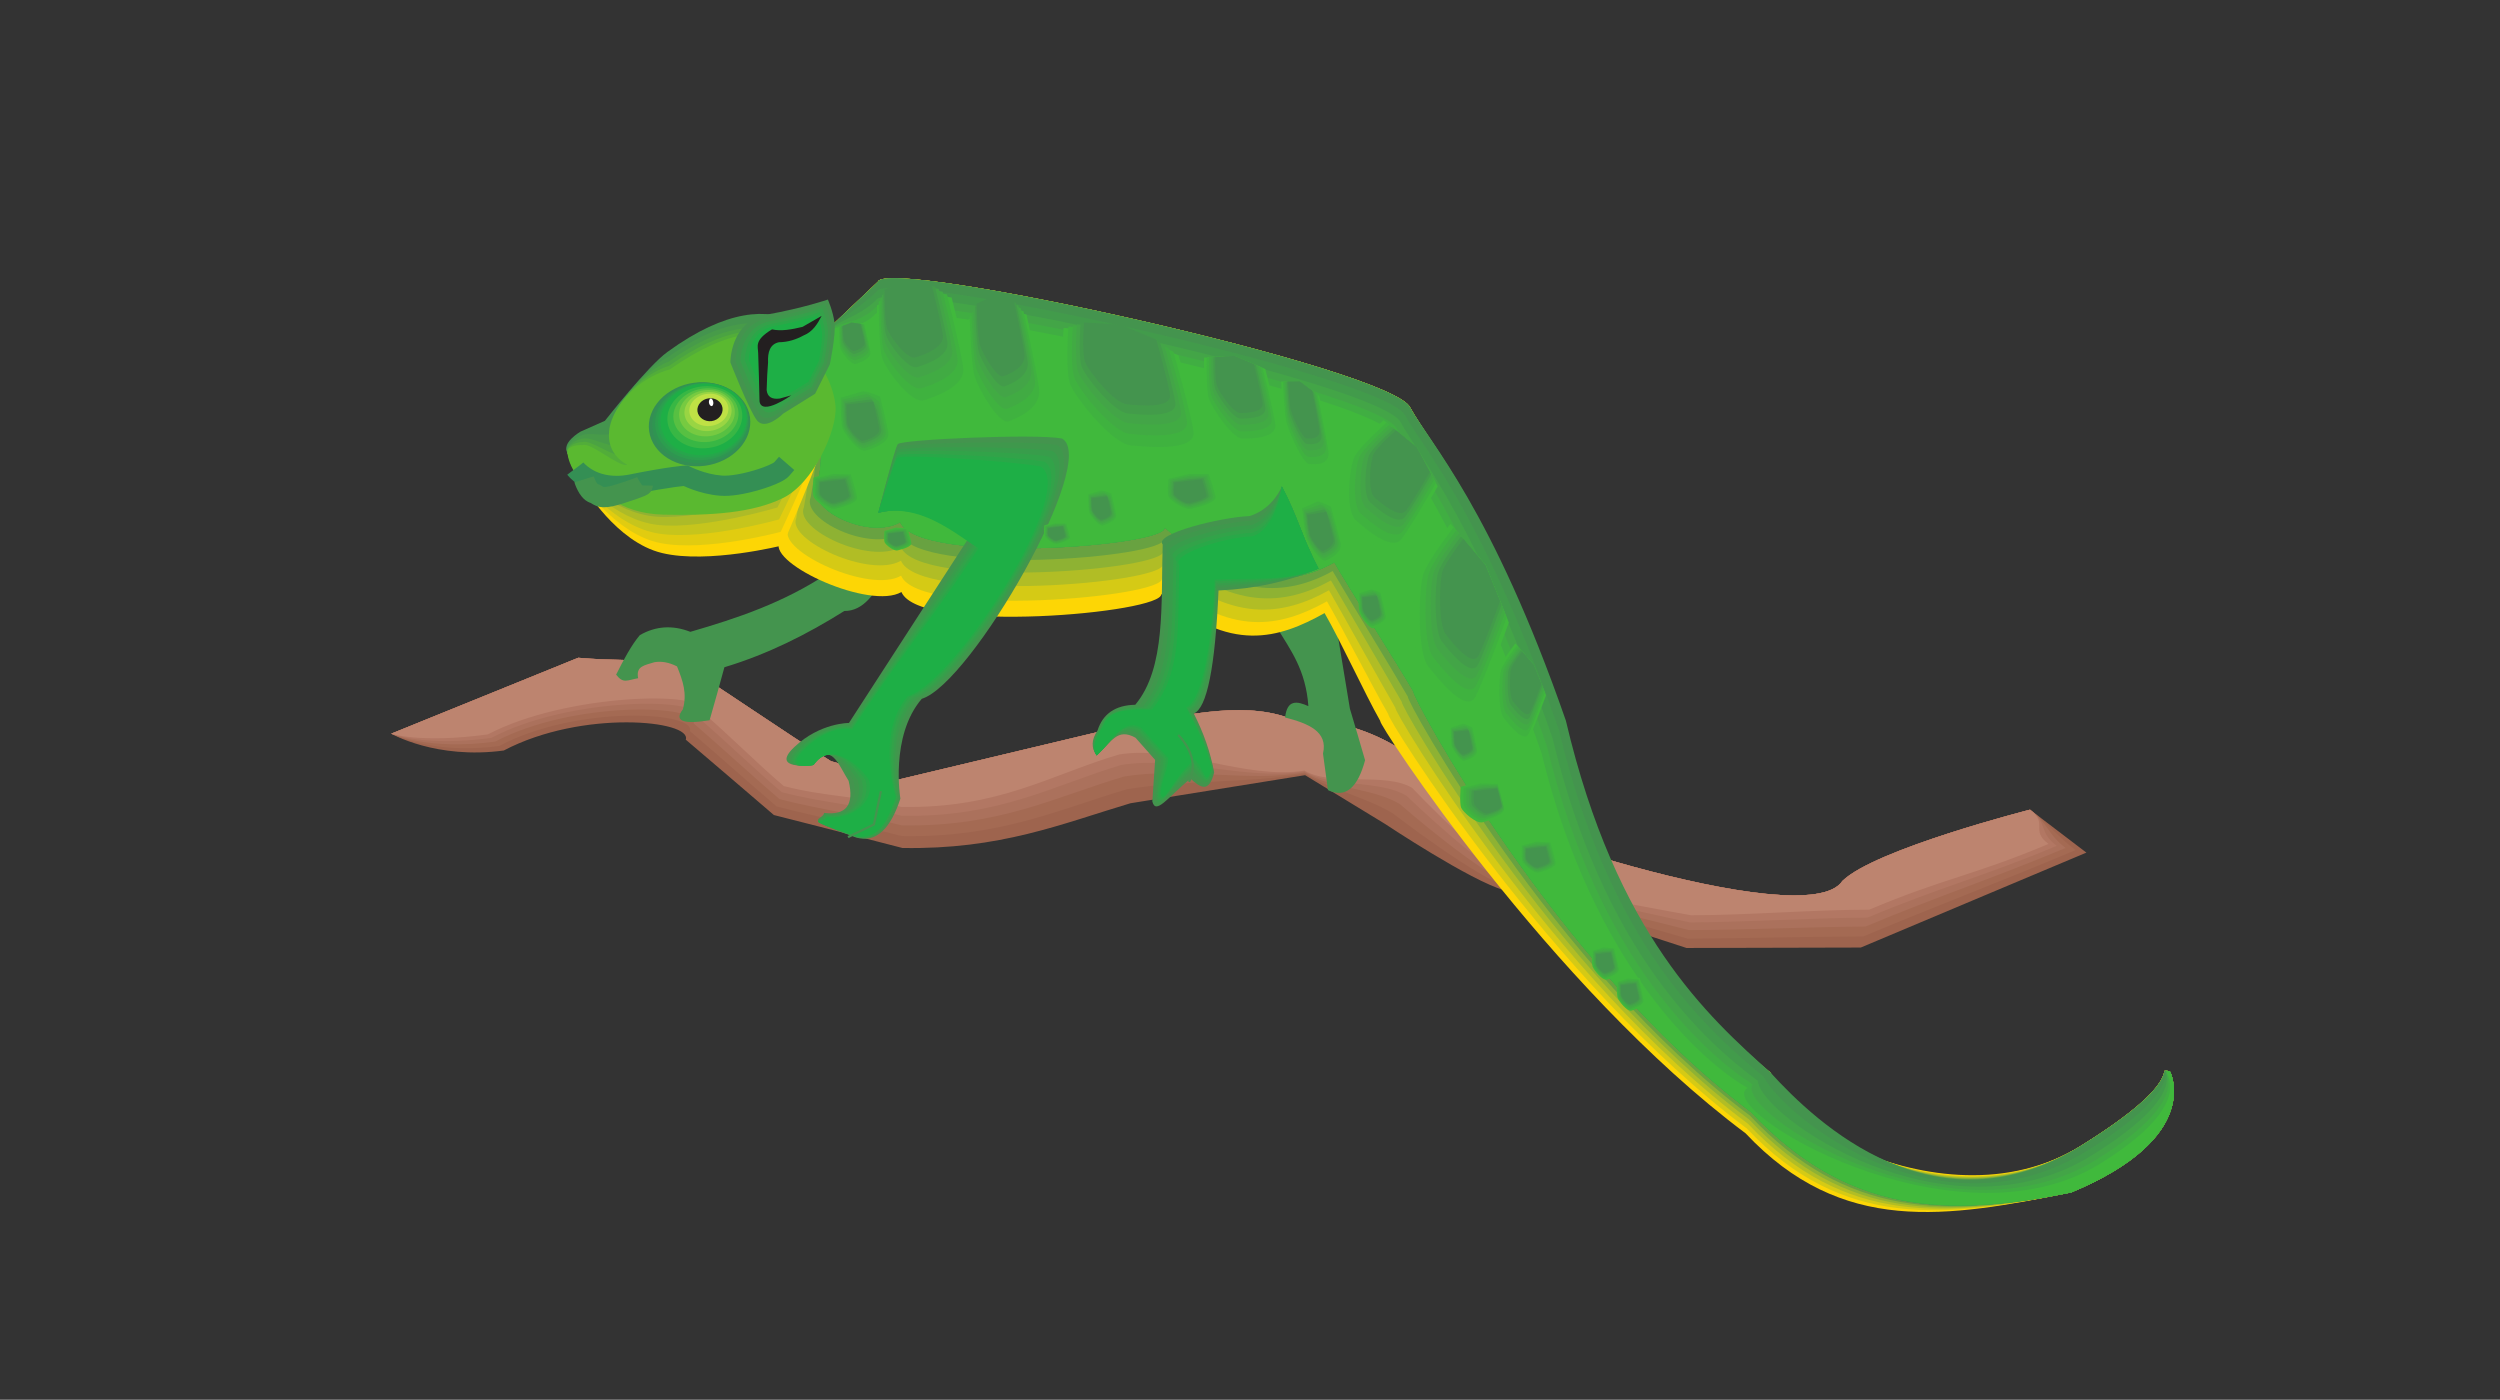 <?xml version="1.0" encoding="utf-8"?>
<!-- Generator: Adobe Illustrator 16.0.0, SVG Export Plug-In . SVG Version: 6.00 Build 0)  -->
<!DOCTYPE svg PUBLIC "-//W3C//DTD SVG 1.1//EN" "http://www.w3.org/Graphics/SVG/1.1/DTD/svg11.dtd">
<svg version="1.1" id="Layer_1" xmlns="http://www.w3.org/2000/svg" xmlns:xlink="http://www.w3.org/1999/xlink" x="0px" y="0px"
	 width="768px" height="430px" viewBox="0 0 768 430" enable-background="new 0 0 768 430" xml:space="preserve">
<rect x="0" y="0" width="768" height="430" fill="#333333" stroke="none"/>
<g>
	<path fill="#9E644E" d="M120.2,225.387l57.442-23.313c10.481,0.952,20.771,0.495,31.253,1.447
		c15.395,9.636,30.98,20.683,46.376,30.32c6.804,1.954,13.671,3.828,20.47,5.712c22.768-5.457,45.544-10.844,68.311-16.298
		c17.855-2.995,36.569-8.118,51.672-2.758c21.689,0.372,38.795,8.84,51.399,25.467c-0.848,4.359,107.591,41.733,118.867,24.674
		c9.963-9.76,57.634-21.901,57.634-21.901l17.313,13.188c-23.119,9.749-46.252,19.424-69.303,29.161
		c-17.893,0.051-35.715,0.093-53.538,0.135c0,0-45.731-14.947-55.957-17.733c-10.305-2.849-36.613-20.354-36.613-20.354
		c-8.228-4.996-16.383-10.004-24.606-15.002c-17.944,2.86-35.807,5.782-53.681,8.637c-21.141,6.314-39.978,14.26-70.026,13.729
		c-13.184-3.395-26.296-6.796-39.47-10.117c-9.031-7.766-18.053-15.458-27.073-23.154c1.996-5.949-31.821-9.352-55.909,3.33
		c-20.755,2.812-34.56-5.169-34.56-5.169"/>
	<path fill="#A46A53" d="M120.2,225.387l57.442-23.313c10.481,0.952,20.771,0.495,31.253,1.447
		c15.395,9.636,30.98,20.683,46.376,30.32c6.804,1.954,13.671,3.828,20.47,5.712c22.768-5.457,45.544-10.844,68.311-16.298
		c17.855-2.995,36.569-8.118,51.672-2.758c21.689,0.372,38.795,8.84,51.399,25.467c-0.848,4.359,107.591,41.733,118.867,24.674
		c9.963-9.76,57.634-21.901,57.634-21.901c5.772,4.397,8.205,8.023,13.976,12.417c-23.121,9.748-42.143,16.856-65.205,26.521
		c-17.893,0.051-36.082,0.572-53.895,0.684c0,0-44.206-12.708-54.44-15.564c-10.235-2.856-36.096-22.867-36.096-22.867
		c-8.224-4.999-18.878-7.222-27.102-12.22c-17.935,2.933-36.777,1.815-54.639,4.738c-21.083,6.234-39.099,14.93-69.149,14.4
		c-13.112-3.401-25.287-5.708-38.469-9.099c-9.022-7.695-17.62-15.446-26.643-23.141c1.998-5.953-34.537-8.194-58.615,4.559
		C132.595,231.976,120.199,225.387,120.2,225.387"/>
	<path fill="#AB715C" d="M120.2,225.387l57.442-23.313c10.481,0.952,20.771,0.495,31.253,1.447
		c15.395,9.636,30.98,20.683,46.376,30.32c6.804,1.954,13.671,3.828,20.47,5.712c22.768-5.457,45.544-10.844,68.311-16.298
		c17.855-2.995,36.569-8.118,51.672-2.758c21.689,0.372,38.795,8.84,51.399,25.467c-0.848,4.359,107.591,41.733,118.867,24.674
		c9.963-9.76,57.634-21.901,57.634-21.901c5.772,4.397,5.168,7.355,10.938,11.753c-23.132,9.674-38.368,14.47-61.496,24.146
		c-17.812,0.111-36.38,1.045-54.201,1.087c0,0-42.779-10.672-53.088-13.52c-10.233-2.855-35.683-25.151-35.683-25.151
		c-8.154-5.008-21.054-4.698-29.278-9.696c-17.934,2.932-37.615-1.735-55.479,1.184c-21.153,6.245-38.295,15.542-68.344,15.011
		c-13.113-3.403-24.428-4.673-37.541-8.076c-9.022-7.692-17.336-15.484-26.367-23.249c2.007-5.88-36.905-7.08-60.991,5.6
		c-20.826,2.82-31.889-2.438-31.889-2.438"/>
	<path fill="#B27763" d="M120.2,225.387l57.442-23.313c10.481,0.952,20.771,0.495,31.253,1.447
		c15.395,9.636,30.98,20.683,46.376,30.32c6.804,1.954,13.671,3.828,20.47,5.712c22.768-5.457,45.544-10.844,68.311-16.298
		c17.855-2.995,36.569-8.118,51.672-2.758c21.689,0.372,38.795,8.84,51.399,25.467c-0.848,4.359,107.591,41.733,118.867,24.674
		c9.963-9.76,57.634-21.901,57.634-21.901c5.772,4.397,2.421,6.722,8.19,11.115c-23.132,9.679-34.987,12.361-58.118,22.038
		c-17.883,0.119-36.621,1.365-54.505,1.485c0,0-41.534-8.898-51.841-11.745c-10.235-2.856-35.235-27.155-35.235-27.155
		c-8.226-4.998-23.125-2.476-31.348-7.475c-17.937,2.935-38.402-4.865-56.273-2.015c-21.072,6.306-37.495,16.152-67.545,15.619
		c-13.113-3.398-23.668-3.839-36.78-7.24c-9.092-7.685-16.987-15.534-26.007-23.229c1.996-5.951-39.157-6.2-63.241,6.551
		c-20.752,2.812-30.728-1.3-30.728-1.3"/>
	<path fill="#BD846F" d="M120.2,225.387l57.442-23.313c10.481,0.952,20.771,0.495,31.253,1.447
		c15.395,9.636,30.98,20.683,46.376,30.32c6.804,1.954,13.671,3.828,20.47,5.712c22.768-5.457,45.544-10.844,68.311-16.298
		c17.855-2.995,36.569-8.118,51.672-2.758c21.689,0.372,38.795,8.84,51.399,25.467c-0.848,4.359,107.591,41.733,118.867,24.674
		c9.963-9.76,57.634-21.901,57.634-21.901c5.772,4.397-0.104,6.128,5.667,10.525c-23.121,9.746-31.94,10.438-55.062,20.183
		c-17.823,0.041-36.866,1.688-54.688,1.727c0,0-40.438-7.176-50.674-10.035c-10.307-2.847-34.99-29.056-34.99-29.056
		c-8.153-5.008-24.924-0.365-33.147-5.363c-17.935,2.932-39.093-7.864-56.958-4.94c-21.081,6.235-36.852,16.64-66.899,16.108
		c-13.113-3.401-22.908-3.009-36.091-6.402c-9.022-7.693-16.632-15.579-25.734-23.334c2.078-5.89-41.036-5.229-65.2,7.464
		c-20.753,2.812-29.649-0.226-29.649-0.226"/>
	<path fill="#44944E" d="M254.42,176.067c-13.717,9.121-27.956,13.854-42.342,18.031c-5.466-2.136-10.667-1.792-15.533,1.024
		c-2.541,3.005-4.953,7.502-7.271,12.131c2.185,2.867,3.393,1.698,6.76,1.098c-0.728-3.786,1.984-3.937,5.013-4.923
		c2.179-0.366,4.462,0.043,6.932,1.292c1.832,4.498,3.144,8.347,1.788,13.203c-2.755,3.537-0.014,4.676,8.218,3.346
		c1.57-5.391,3.061-10.84,4.551-16.292c13.398-4.042,25.44-10.133,36.838-17.284c5.903,0.062,9.538-5.463,12.919-11.818
		C266.339,175.962,260.375,175.979,254.42,176.067"/>
	<path fill="#44944E" d="M392.354,192.911c4.082,6.782,8.782,12.831,9.578,24.014c-3.443-1.546-6.543-2.133-7.147,3.485
		c7.149,1.837,13.237,4.319,11.639,11.078l1.52,11.228c5.612,2.691,9.204-1.03,11.41-9.165c-1.504-5.263-3.076-10.514-4.662-15.837
		c-2.383-14.419-4.778-28.908-7.171-43.395C402.469,180.54,397.405,186.69,392.354,192.911"/>
	<path fill="#FDD605" d="M251.725,103.593c5.984-5.702,11.979-11.332,17.964-17.032c2.625-7.688,158.17,26.686,163.535,38.682
		c5.896,10.636,24.333,34.745,47.121,100.042c15.868,65.155,49.495,96.335,63.492,104.151
		c-10.907,6.511,50.716,50.151,95.501,22.512c33.951-21.064,22.049-24.558,27.337-22.686c0,0,10.34,20.102-30.424,37.056
		c-38.209,7.689-70.369,13.34-100.014-18.168c-60.231-45.049-113.382-126.443-112.186-126.605
		c-4.913-8.683-12.172-24.596-17.146-33.2c-14.101,7.879-29.074,12.496-50.179-5.858c0.784,5.789-74.214,12.566-79.812-0.625
		c-9.451,5.594-40.459-8.397-37.57-15.19c4.132-20.979,8.254-42.031,12.377-63.082"/>
	<path fill="#D5CA15" d="M251.725,103.593c5.984-5.702,11.979-11.332,17.964-17.032c2.625-7.688,158.17,26.686,163.535,38.682
		c5.896,10.636,24.489,33.787,47.289,99.155c15.737,65.246,48.164,95.013,63.324,105.038c-5.008,8.657,50.716,50.151,95.501,22.512
		c33.951-21.064,22.049-24.558,27.337-22.686c0,0,10.34,20.102-30.424,37.056c-38.209,7.689-70.005,11.782-99.641-19.655
		c-60.163-45.062-111.314-127.085-110.111-127.249c-4.975-8.601-13.887-26.088-18.861-34.691
		c-14.173,7.887-29.591,11.342-50.695-7.011c0.784,5.788-74.531,12.322-80.129-0.869c-9.381,5.584-37.585-7.352-34.686-14.071
		c4.122-21.052,5.475-38.132,9.597-59.184"/>
	<path fill="#B1BD25" d="M251.725,103.593c5.984-5.702,11.979-11.332,17.964-17.032c2.625-7.688,158.17,26.686,163.535,38.682
		c5.896,10.636,24.665,32.972,47.465,98.338c15.615,65.404,46.854,93.823,63.148,105.854c0.438,10.653,50.716,50.151,95.501,22.512
		c33.951-21.064,22.049-24.558,27.337-22.686c0,0,10.34,20.102-30.424,37.056c-38.209,7.689-69.694,10.374-99.252-21.073
		C476.766,300.192,427.482,217.631,428.68,217.47c-4.976-8.604-15.438-27.462-20.422-36.136
		c-14.172,7.888-30.016,10.32-51.042-7.972c0.784,5.791-74.923,12.089-80.446-1.111c-9.46,5.522-35.074-6.323-32.175-13.046
		c4.121-21.049,3.01-34.561,7.133-55.612"/>
	<path fill="#8EB233" d="M251.725,103.593c5.984-5.702,11.979-11.332,17.964-17.032c2.625-7.688,158.17,26.686,163.535,38.682
		c5.896,10.636,24.782,32.238,47.574,97.537c15.634,65.55,45.771,92.743,63.039,106.656c5.432,12.494,50.716,50.151,95.501,22.512
		c33.951-21.064,22.049-24.558,27.337-22.686c0,0,10.34,20.102-30.424,37.056c-38.209,7.689-69.357,9.105-98.932-22.411
		c-60.233-45.052-107.847-128.054-106.649-128.216c-4.974-8.604-16.837-28.785-21.812-37.386
		c-14.184,7.816-30.363,9.363-51.469-8.992c0.784,5.79-75.161,11.905-80.689-1.295c-9.458,5.523-32.723-5.421-29.751-12.15
		c4.05-21.042,0.658-31.224,4.781-52.276"/>
	<path fill="#68A241" d="M251.725,103.593c5.984-5.702,11.979-11.332,17.964-17.032c2.625-7.688,158.17,26.686,163.535,38.682
		c5.896,10.636,24.969,31.493,47.688,96.799c15.504,65.638,44.711,91.811,62.925,107.394c10.043,14.169,50.716,50.151,95.501,22.512
		c33.951-21.064,22.049-24.558,27.337-22.686c0,0,10.34,20.102-30.424,37.056c-38.209,7.689-69.021,7.908-98.666-23.597
		c-60.162-45.062-106.254-128.488-105.057-128.65c-4.975-8.603-18.159-30.043-23.134-38.644
		c-14.174,7.886-30.769,8.481-51.804-9.883c0.793,5.862-75.405,11.722-81.003-1.468c-9.39,5.515-30.443-4.506-27.554-11.297
		c4.121-21.051-1.438-28.134,2.685-49.186"/>
	<path fill="#44944E" d="M251.725,103.593c5.984-5.702,11.979-11.332,17.964-17.032c2.625-7.688,158.17,26.686,163.535,38.682
		c5.896,10.636,25.093,30.829,47.813,96.137c15.443,65.717,43.721,90.867,62.8,108.056c14.352,15.743,50.716,50.151,95.501,22.512
		c33.951-21.064,22.049-24.558,27.337-22.686c0,0,10.34,20.102-30.424,37.056c-38.209,7.689-68.74,6.792-98.386-24.716
		c-60.161-45.061-104.8-128.896-103.598-129.059c-4.976-8.602-19.392-31.168-24.365-39.771c-14.172,7.888-31.095,7.663-52.13-10.701
		c0.785,5.791-75.644,11.54-81.241-1.653c-9.39,5.517-28.404-3.774-25.504-10.495c4.123-21.051-3.424-25.277,0.699-46.328"/>
	<path fill="#429B4B" d="M251.725,103.593c5.984-5.702,11.656-8.411,17.65-14.04c2.625-7.69,156.936,26.059,162.311,38.127
		c5.888,10.564,24.428,31.208,47.228,96.576c15.563,65.558,45.313,92.013,62.881,106.534c7.098,13.134,54.41,50.372,99.271,22.797
		c33.872-21.126,20.319-26.193,25.605-24.322c0,0,10.341,20.102-30.422,37.057c-38.21,7.689-68.741,6.793-98.386-24.715
		c-60.162-45.063-104.802-128.897-103.598-129.06c-4.977-8.603-19.393-31.168-24.367-39.772c-14.17,7.888-31.094,7.663-52.127-10.7
		c0.784,5.791-75.645,11.54-81.242-1.653c-9.39,5.516-28.404-3.775-25.505-10.495c4.124-21.051-3.424-25.277,0.7-46.329"/>
	<path fill="#43A547" d="M251.725,103.593c5.984-5.702,11.374-5.713,17.369-11.343c2.616-7.759,155.862,25.56,161.227,37.557
		c5.896,10.635,23.851,31.716,46.641,97.01c15.616,65.405,46.768,93.186,63.06,105.218c0.518,10.715,57.747,50.566,102.529,22.928
		c33.884-21.054,18.839-27.573,24.125-25.702c0,0,10.341,20.102-30.422,37.055c-38.209,7.69-68.741,6.793-98.386-24.713
		c-60.161-45.063-104.801-128.896-103.599-129.06c-4.975-8.603-19.391-31.169-24.365-39.772
		c-14.171,7.888-31.095,7.663-52.13-10.701c0.785,5.792-75.643,11.54-81.24-1.653c-9.391,5.517-28.405-3.775-25.504-10.495
		c4.123-21.051-3.424-25.277,0.699-46.329"/>
	<path fill="#40AE42" d="M251.725,103.593c5.984-5.702,11.054-3.295,17.049-8.924c2.625-7.692,154.928,25.035,160.372,37.098
		c5.828,10.645,23.252,32.083,46.044,97.383c15.746,65.312,48.118,94.152,63.182,103.979c-5.454,8.574,60.727,50.812,105.577,23.163
		c33.884-21.056,17.438-28.896,22.724-27.024c0,0,10.342,20.101-30.422,37.057c-38.209,7.689-68.741,6.793-98.385-24.716
		c-60.162-45.061-104.802-128.896-103.599-129.059c-4.976-8.604-19.391-31.168-24.367-39.772
		c-14.169,7.889-31.094,7.664-52.127-10.7c0.784,5.791-75.644,11.54-81.242-1.653c-9.39,5.516-28.404-3.775-25.504-10.495
		c4.123-21.051-3.424-25.278,0.699-46.33"/>
	<path fill="#40B93C" d="M251.725,103.593c5.984-5.702,10.855-1.04,16.843-6.741c2.623-7.69,154.012,24.659,159.457,36.719
		c5.817,10.575,22.715,32.374,45.515,97.746c15.871,65.154,49.393,95.058,63.32,102.877c-10.907,6.509,63.476,50.943,108.324,23.293
		c33.884-21.055,16.199-30.093,21.485-28.222c0,0,10.342,20.102-30.424,37.055c-38.208,7.689-68.74,6.793-98.384-24.713
		c-60.163-45.063-104.802-128.898-103.6-129.062c-4.975-8.602-19.391-31.167-24.366-39.771c-14.169,7.888-31.094,7.663-52.128-10.7
		c0.785,5.791-75.643,11.541-81.242-1.653c-9.389,5.516-28.404-3.775-25.504-10.496c4.124-21.051-3.424-25.277,0.7-46.329"/>
	<path fill="#FDD605" d="M205.876,114.335c-5.92,5.118-18.863,19.958-18.863,19.958l-7.765,1.052c0,0-5.986,3.04-3.75,7.339
		c2.305,4.288,1.955,1.172,2.538,2.818l1.332,3.99c0,0,9.93,17.063,24.04,20.402c14.121,3.409,36.993-2.35,36.993-2.35
		s11.37-25.917,13.66-35C258.2,116.383,241.815,83.51,205.876,114.335"/>
	<path fill="#E1CC10" d="M205.74,113.347c-5.949,4.903-18.914,20.105-18.914,20.105c-2.604,0.424-5.195,0.921-7.718,1.406
		c0,0-6.048,3.12-3.759,7.269c2.286,4.148,2.115,1.295,2.58,2.599c0.314,1.252,0.626,2.504,1.009,3.746
		c0,0,10.033,15.684,24.056,18.385c14.025,2.703,36.84-3.479,36.84-3.479s11.543-24.646,13.9-33.232
		C257.987,114.826,241.774,83.227,205.74,113.347"/>
	<path fill="#C6C51C" d="M205.597,112.286c-5.958,4.834-19.028,20.338-19.028,20.338c-2.502,0.627-5.086,1.193-7.588,1.818
		c0,0-6.109,3.202-3.779,7.128c2.337,3.996,2.204,1.426,2.641,2.517c0.224,1.121,0.457,2.313,0.689,3.501
		c0,0,10.133,14.304,24.07,16.372c13.938,2.066,36.715-4.397,36.715-4.397s11.686-23.586,14.11-31.682
		C257.786,113.344,241.726,82.873,205.597,112.286"/>
	<path fill="#ADBB27" d="M205.472,111.368c-5.968,4.765-19.07,20.56-19.07,20.56c-2.493,0.699-5.057,1.404-7.55,2.102
		c0,0-6.169,3.28-3.791,7.057c2.379,3.776,2.357,1.479,2.695,2.367c0.073,1.07,0.217,2.128,0.37,3.258
		c0,0,10.251,13.065,24.112,14.567c13.854,1.432,36.582-5.386,36.582-5.386s11.839-22.457,14.311-30.198
		C257.595,111.932,241.688,82.59,205.472,111.368"/>
	<path fill="#92B132" d="M205.357,110.52c-5.987,4.623-19.121,20.711-19.121,20.711c-2.482,0.769-5.04,1.545-7.512,2.384
		c0,0-6.23,3.361-3.799,6.986c2.431,3.626,2.517,1.6,2.746,2.216c-0.009,1.009,0.054,2.006,0.057,3.085
		c0,0,10.382,11.896,24.167,12.833c13.777,0.866,36.457-6.305,36.457-6.305s11.982-21.397,14.512-28.714
		C257.422,110.66,241.65,82.309,205.357,110.52"/>
	<path fill="#77A83C" d="M205.243,109.673c-5.997,4.553-19.172,20.862-19.172,20.862c-2.464,0.909-5,1.828-7.464,2.737
		c0,0-6.291,3.439-3.809,6.915c2.483,3.476,2.598,1.662,2.797,2.064c-0.089,0.948-0.176,1.895-0.192,2.833
		c0,0,10.45,10.807,24.158,11.182c13.708,0.374,36.352-7.081,36.352-7.081s12.106-20.48,14.684-27.445
		C257.25,109.389,241.611,82.025,205.243,109.673"/>
	<path fill="#5E9E45" d="M205.137,108.897c-6.016,4.41-19.224,21.012-19.224,21.012c-2.454,0.98-4.981,1.969-7.435,2.949
		c0,0-6.344,3.591-3.809,6.915c2.465,3.335,2.749,1.713,2.849,1.917c-0.169,0.885-0.336,1.77-0.502,2.654
		c0,0,10.597,9.783,24.238,9.661c13.644-0.122,36.238-7.927,36.238-7.927s12.231-19.561,14.866-26.101
		C257.097,108.259,241.583,81.814,205.137,108.897"/>
	<path fill="#44944E" d="M205.035,108.118c-6.026,4.339-19.205,21.153-19.205,21.153l-7.46,3.311c0,0-6.343,3.591-3.826,6.776
		c2.526,3.252,2.91,1.834,2.91,1.834l-0.746,2.473c0,0,10.677,8.765,24.252,8.15c13.573-0.615,36.131-8.707,36.131-8.707
		s12.355-18.641,15.028-24.901C256.947,107.127,241.546,81.528,205.035,108.118"/>
	<path fill="#479B49" d="M205.243,109.673c-8.553,4.251-21.172,21.491-17.448,23.504c-2.527,0.99-6.827-0.513-9.264,0.607
		c-0.512-0.074-5.751,2.649-4.027,5.291c1.692,2.935,2.644,3.597,2.987,3.479c-0.116,0.735,0.069,1.572-0.065,2.166
		c0.604,0.205,8.313,6.711,18.632,6.464c9.644-0.444,27.229-3.831,31.41-3.75c4.252,0.071,16.73-13.411,21.275-19.133
		c4.39-5.269,4.662-16.522-1.021-21.865C241.932,100.318,228.961,92.656,205.243,109.673"/>
	<path fill="#4BA342" d="M205.434,111.085c-10.872,4.134-22.866,21.723-15.871,25.593c-2.536,0.919-8.442-2.883-10.889-1.834
		c-0.937-0.016-5.211,1.858-4.2,4.02c0.938,2.678,2.493,5.128,3.107,4.902c0.015,0.645,0.564,1.503,0.471,1.875
		c1.205,0.413,6.27,4.905,13.624,5.06c6.137-0.329,19.189,0.492,27.188,0.632c8.005,0.209,20.594-8.758,26.928-14.001
		c6.154-5.003,9.048-18.125,5.204-24.22C247.012,105.454,234.083,90.667,205.434,111.085"/>
	<path fill="#52AD39" d="M205.606,112.356c-12.964,4.059-24.418,21.931-14.395,27.479c-2.614,0.855-9.957-5.053-12.403-4.002
		c-1.308-0.11-4.742,1.074-4.433,2.829c0.255,2.411,2.401,6.58,3.35,6.163c0.006,0.574,0.997,1.52,0.945,1.67
		c1.73,0.556,4.401,3.287,9.051,3.664c2.933-0.111,11.887,4.431,23.349,4.674c11.394,0.255,24.062-4.408,31.955-9.289
		c7.833-4.798,13.087-19.605,10.951-26.362C251.603,110.154,238.731,88.888,205.606,112.356"/>
	<path fill="#5AB930" d="M205.759,113.488c-14.91,4.032-25.831,22.121-13.067,29.309c-2.626,0.788-11.313-7.096-13.759-6.045
		c-1.671-0.135-4.333,0.369-4.586,1.698c-0.348,2.205,2.219,7.897,3.452,7.444c0.137,0.485,1.411,1.39,1.411,1.39
		c2.182,0.713,2.687,1.793,4.859,2.436c0,0,5.261,8.058,19.826,8.387c14.564,0.33,27.387-0.546,36.618-5.103
		c9.313-4.497,16.796-20.9,16.153-28.292C255.844,114.397,242.974,87.306,205.759,113.488"/>
	<path fill="#44944E" d="M224.371,111.323c0,0-0.121-12.567,11.168-14.672c11.301-2.031,18.783-4.629,18.783-4.629
		s1.548,3.46,2.036,7.06c0.497,3.67-1.425,12.847-1.425,12.847l-4.526,9.027l-9.749,6.067c0,0-5.509,5.492-8.125,2.105
		C229.999,125.806,224.371,111.323,224.371,111.323"/>
	<path fill="#3E994C" d="M225.998,111.102c0,0-0.13-11.557,10.191-13.388c10.31-1.9,17.249-4.277,17.249-4.277
		s1.367,3.194,1.816,6.514c0.44,3.249-1.293,11.68-1.293,11.68c-1.35,2.772-2.781,5.48-4.201,8.263
		c-2.914,1.833-5.901,3.675-8.815,5.507c0,0-5.074,5.003-7.418,2.013C231.17,124.352,225.998,111.102,225.998,111.102"/>
	<path fill="#35A14A" d="M227.479,110.901c0,0-0.066-10.56,9.335-12.267c9.464-1.782,15.786-3.934,15.786-3.934
		s1.26,2.92,1.671,5.958c0.411,3.035-1.208,10.733-1.208,10.733c-1.246,2.471-2.553,5.02-3.792,7.562
		c-2.723,1.661-5.442,3.324-8.155,5.058c0,0-4.627,4.582-6.734,1.776C232.208,122.989,227.479,110.901,227.479,110.901"/>
	<path fill="#2BA748" d="M228.807,110.651c0,0-0.081-9.625,8.546-11.223c8.695-1.61,14.473-3.543,14.473-3.543
		s1.148,2.648,1.522,5.405c0.373,2.755-1.108,9.856-1.108,9.856c-1.125,2.31-2.321,4.628-3.456,6.867
		c-2.521,1.564-4.968,3.119-7.418,4.67c0,0-4.321,4.183-6.249,1.64C233.119,121.789,228.807,110.651,228.807,110.651"/>
	<path fill="#1EAF46" d="M230.01,110.488c0,0-0.045-8.839,7.875-10.341c7.929-1.435,13.22-3.229,13.22-3.229s1.05,2.445,1.394,4.987
		c0.345,2.542-0.94,8.972-0.94,8.972l-3.229,6.407l-6.832,4.233c0,0-3.866,3.832-5.693,1.49S230.01,110.488,230.01,110.488"/>
	<path fill="#231F20" d="M233.322,123.273c-0.084-4.878-0.25-9.818-0.407-14.688c-0.003-2.156-1.402-3.98,4.244-7.405
		c2.747,0.636,6.046,0.043,9.386-0.767c1.933-1.124,3.936-2.26,5.869-3.384c-1.31,2.551-2.786,4.908-5.515,5.997
		c-2.276,1.241-4.751,2.081-7.621,2.108c-2.724,0.587-3.479,2.989-3.33,6.205c-0.179,2.396-0.371,5.227-0.434,8.471
		c0.207,2.057,1.549,2.955,4.021,2.62c1.179-0.306,2.352-0.679,3.533-0.982C243.069,121.449,233.954,127.933,233.322,123.273"/>
	<path fill="#348F54" d="M174.263,145.819c0.162,0.212,1.398,1.816,3.891,3.416c2.483,1.598,6.272,3.161,11.243,3.155
		c1.645,0,3.415-0.168,5.3-0.549c5.894-1.19,9.964-1.846,12.538-2.203c1.287-0.179,2.2-0.282,2.779-0.341
		c0.29-0.029,0.496-0.047,0.624-0.057l0.133-0.01l0.024-0.001l-0.045-0.712l0.041,0.713l0.004,0l-0.045-0.712l0.041,0.713
		l-0.179-3.102l-1.437,2.754c0.094,0.049,1.468,0.762,3.63,1.537c2.165,0.772,5.113,1.616,8.414,1.867l0.233-3.098l-0.27,3.095
		c0.466,0.041,0.937,0.058,1.416,0.058c1.798-0.002,3.714-0.244,5.661-0.614c2.915-0.558,5.873-1.412,8.334-2.318
		c1.232-0.455,2.336-0.92,3.282-1.4c0.475-0.242,0.91-0.486,1.325-0.761c0.417-0.283,0.812-0.567,1.254-1.066l0.003-0.003
		l1.553-1.793l-4.698-4.067l-1.553,1.793l0.003-0.003l0.938,0.815l-0.832-0.925l-0.106,0.11l0.938,0.815l-0.832-0.925l0.197,0.219
		l-0.187-0.228l-0.01,0.009l0.197,0.219l-0.187-0.228c-0.009,0.012-0.25,0.182-0.607,0.37c-0.633,0.34-1.637,0.781-2.813,1.214
		c-1.769,0.654-3.948,1.308-6.084,1.784c-2.131,0.479-4.244,0.773-5.774,0.769c-0.323,0-0.619-0.012-0.877-0.035l-0.02-0.002
		l-0.017-0.001c-2.509-0.186-4.981-0.872-6.784-1.521c-0.902-0.323-1.64-0.634-2.138-0.858c-0.25-0.112-0.44-0.203-0.562-0.262
		l-0.13-0.064l-0.025-0.013l-0.002-0.001l-0.835,1.613l0.84-1.611l-0.005-0.002l-0.835,1.613l0.84-1.611l-0.76-0.396l-0.856,0.049
		c-0.19,0.012-4.959,0.301-16.966,2.726c-1.497,0.302-2.849,0.426-4.071,0.426c-3.677-0.006-6.213-1.108-7.893-2.175
		c-0.835-0.534-1.443-1.063-1.823-1.435c-0.19-0.186-0.322-0.332-0.397-0.419l-0.069-0.082l-0.004-0.005l-1.086,0.859l1.107-0.832
		l-0.021-0.027l-1.086,0.859l1.107-0.832L174.263,145.819z"/>
	<path fill="#44944E" d="M176.451,148.173c0.034,0.102,0.356,1.16,1.005,2.432c0.33,0.639,0.737,1.336,1.323,2.033
		c0.295,0.348,0.638,0.698,1.071,1.027c0.432,0.327,0.962,0.637,1.615,0.837l0.003,0.001l0.037-0.12l-0.053,0.114l0.017,0.006
		l0.037-0.12l-0.053,0.114c0.003,0.001,0.06,0.03,0.223,0.134c0.237,0.147,0.727,0.486,1.439,0.762
		c0.711,0.279,1.581,0.437,2.483,0.432c1.594-0.01,3.37-0.386,6.018-1.239l-0.028,0.009c3.417-1.077,5.166-1.714,6.186-2.142
		c0.517-0.221,0.841-0.373,1.211-0.604c0.188-0.125,0.395-0.256,0.694-0.568c0.148-0.16,0.327-0.371,0.506-0.711
		c0.088-0.17,0.175-0.374,0.242-0.617c0.033-0.121,0.062-0.252,0.081-0.391l0.022-0.213l0.006-0.11l0.001-0.056l-3.106-0.056l0,0
		l3.068,0.489l0.013-0.091l-6.163-0.797l-0.025,0.199v0.2h3.092l-2.743-1.428c-0.171,0.325-0.349,0.822-0.349,1.428h3.092
		l-2.743-1.428l2.689,1.4l-2.235-2.049c-0.129,0.143-0.291,0.338-0.454,0.649l2.689,1.4l-2.235-2.049l1.99,1.824l-1.505-2.245
		c-0.089,0.063-0.239,0.159-0.484,0.421l1.99,1.824l-1.505-2.245l0.707,1.054l-0.599-1.121l-0.108,0.067l0.707,1.054l-0.599-1.121
		c-0.018,0.013-0.435,0.214-1.364,0.554c-0.935,0.345-2.402,0.847-4.633,1.549l-0.016,0.005l-0.012,0.004
		c-2.328,0.765-3.623,0.945-4.097,0.935c-0.21-0.001-0.255-0.021-0.255-0.019l-0.021,0.073l0.029-0.07l-0.008-0.002l-0.021,0.073
		l0.029-0.07l-0.063-0.034c-0.084-0.047-0.276-0.179-0.613-0.381c-0.334-0.199-0.821-0.449-1.4-0.623l0.003,0.001l-0.3,0.984
		l0.629-0.829c-0.025-0.018-0.126-0.093-0.329-0.155l-0.3,0.984l0.629-0.829l-0.102,0.134l0.109-0.128l-0.007-0.006l-0.102,0.134
		l0.109-0.128c-0.006,0-0.161-0.161-0.316-0.407c-0.241-0.369-0.498-0.906-0.666-1.321c-0.085-0.208-0.15-0.388-0.192-0.507
		l-0.044-0.129l-0.008-0.024l-0.864,0.275l0.867-0.268l-0.002-0.007l-0.864,0.275l0.867-0.268L176.451,148.173z"/>
	<path fill="#348F54" d="M216.6,143.083c-8.472,1.148-16.234-3.625-17.19-10.687c-0.947-6.989,5.266-13.656,13.738-14.804
		c8.543-1.157,16.305,3.617,17.251,10.607C231.355,135.261,225.143,141.926,216.6,143.083"/>
	<path fill="#2F9551" d="M216.899,142.107c-8.118,1.1-15.501-3.509-16.41-10.216c-0.908-6.708,4.983-13.115,13.102-14.214
		c8.188-1.109,15.569,3.5,16.478,10.208C230.977,134.592,225.088,140.999,216.899,142.107"/>
	<path fill="#2C9E4E" d="M217.133,141.212c-7.766,1.052-14.895-3.304-15.775-9.802c-0.87-6.424,4.845-12.519,12.61-13.571
		c7.837-1.062,14.898,3.303,15.768,9.728C230.615,134.064,224.969,140.15,217.133,141.212"/>
	<path fill="#26A64B" d="M217.393,140.46c-7.484,1.014-14.314-3.239-15.156-9.453c-0.832-6.143,4.62-12.06,12.104-13.074
		c7.484-1.013,14.312,3.241,15.144,9.383C230.327,133.531,224.875,139.448,217.393,140.46"/>
	<path fill="#1EAF46" d="M217.575,139.714c-7.199,0.975-13.79-3.096-14.593-9.025c-0.812-6.002,4.457-11.679,11.657-12.654
		c7.271-0.985,13.791,3.095,14.604,9.097C230.045,133.062,224.847,138.729,217.575,139.714"/>
	<path fill="#38B744" d="M217.798,137.601c-6.354,0.861-12.011-2.689-12.708-7.842c-0.708-5.226,3.8-10.153,10.154-11.014
		c6.281-0.851,12.009,2.69,12.716,7.916C228.658,131.814,224.079,136.75,217.798,137.601"/>
	<path fill="#57C042" d="M217.967,135.708c-5.435,0.736-10.449-2.326-11.061-6.842c-0.603-4.45,3.417-8.732,8.853-9.468
		c5.507-0.746,10.451,2.322,11.054,6.771C227.424,130.686,223.476,134.962,217.967,135.708"/>
	<path fill="#76CA41" d="M218.162,133.953c-4.73,0.641-8.962-1.948-9.489-5.833c-0.526-3.885,2.854-7.579,7.586-8.219
		c4.658-0.631,8.9,2.031,9.426,5.915S222.82,133.322,218.162,133.953"/>
	<path fill="#99D543" d="M218.307,132.354c-3.953,0.535-7.563-1.709-8.004-4.958c-0.439-3.248,2.444-6.371,6.397-6.906
		c3.951-0.536,7.563,1.708,8.003,4.956C225.144,128.695,222.261,131.818,218.307,132.354"/>
	<path fill="#BFE145" d="M218.461,130.823c-3.319,0.45-6.297-1.376-6.67-4.131c-0.364-2.684,2.021-5.235,5.34-5.685
		c3.245-0.439,6.225,1.386,6.588,4.069C224.093,127.832,221.706,130.384,218.461,130.823"/>
	<path fill="#231F20" d="M218.618,129.364c-2.118,0.287-4.102-1.1-4.36-3.006c-0.258-1.907,1.295-3.698,3.413-3.985
		c2.119-0.287,4.023,1.04,4.281,2.943C222.209,127.22,220.736,129.078,218.618,129.364"/>
	<path fill="#FFFFFF" d="M218.644,124.757c-0.352,0.047-0.783-0.47-0.859-1.034c-0.086-0.636,0.192-1.247,0.544-1.295
		s0.712,0.477,0.798,1.113C219.203,124.105,218.998,124.709,218.644,124.757"/>
	<path fill="#44944E" d="M275.796,136.433c1.099-1.443,42.62-3.255,50.446-1.726c11.661,6.475-27.958,75.406-43.083,79.97
		c-9.807,11.467-6.56,30.66-6.56,30.66c-2.946,9.025-7.273,13.71-13.545,11.971c-17.677-6.306-10.321-5.074-9.87-7.581
		c6.794,0.808,9.297-2.478,7.507-9.86c-3.008-4.696-5.43-12.494-10.796-4.865c0,0-13.695,1.855-5.854-5.534
		c7.902-7.469,16.757-7.374,16.757-7.374c12.605-19.468,25.146-38.855,37.75-58.324c-7.882-5.116-16.356-9.29-28.739-6.247
		C269.811,157.522,274.768,137.867,275.796,136.433"/>
	<path fill="#3F984C" d="M275.785,137.441c1.1-1.444,41.111-2.189,48.927-0.732c11.66,6.475-27.389,73.246-42.585,77.82
		c-9.804,11.467-5.843,30.631-5.843,30.631c-2.937,9.099-7.121,13.765-13.404,11.953c-17.667-6.234-9.901-4.625-9.511-7.052
		c6.795,0.807,10.62-2.804,8.82-10.254c-3.009-4.698-6.932-12.437-12.298-4.807c0,0-12.829,1.883-4.988-5.509
		c7.841-7.39,16.099-6.926,16.099-6.926c12.605-19.468,25.446-38.25,37.977-57.708c-7.881-5.116-16.79-10.379-29.173-7.336
		C269.806,157.521,274.676,138.813,275.785,137.441"/>
	<path fill="#389D4B" d="M275.76,138.307c1.036-1.363,39.732-1.21,47.552,0.249c11.659,6.475-26.944,71.239-42.069,75.802
		c-9.874,11.477-5.259,30.697-5.259,30.697c-3.007,9.11-6.989,13.675-13.266,11.937c-17.665-6.236-9.551-4.171-9.17-6.668
		c6.794,0.807,11.801-3.107,10.001-10.559c-3.08-4.688-8.292-12.396-13.658-4.765c0,0-12.103,1.927-4.264-5.465
		c7.912-7.397,15.645-6.576,15.645-6.576c12.542-19.387,25.591-37.692,38.131-57.08c-7.819-5.198-17.216-11.403-29.598-8.36
		c0,0,4.854-17.771,5.953-19.214"/>
	<path fill="#32A349" d="M275.735,139.169c1.099-1.444,38.478-0.395,46.297,1.064c11.598,6.555-26.546,69.392-41.671,73.956
		c-9.804,11.468-4.676,30.761-4.676,30.761c-2.938,9.102-6.84,13.728-13.124,11.918c-17.664-6.237-9.21-3.789-8.831-6.282
		c6.797,0.803,12.839-3.394,11.04-10.845c-3.008-4.696-9.51-12.374-14.876-4.743c0,0-11.379,1.972-3.538-5.417
		c7.841-7.392,15.118-6.217,15.118-6.217c12.532-19.459,25.807-37.15,38.341-56.608c-7.813-5.126-17.624-12.281-30.007-9.238
		C269.81,157.518,274.638,140.612,275.735,139.169"/>
	<path fill="#29A848" d="M275.695,139.968c1.099-1.444,37.292,0.412,45.111,1.87c11.66,6.475-26.07,67.599-41.266,72.172
		c-9.803,11.467-4.162,30.836-4.162,30.836c-2.938,9.099-6.699,13.706-12.982,11.898c-17.667-6.237-8.951-3.463-8.5-5.969
		c6.805,0.878,13.808-3.669,12.018-11.048c-3.007-4.696-10.659-12.361-16.025-4.732c0,0-10.725,2.028-2.882-5.36
		c7.841-7.39,14.581-5.932,14.581-5.932c12.612-19.396,26.027-36.6,38.629-56.067c-7.88-5.117-18.03-13.163-30.413-10.119
		C269.805,157.518,274.658,141.327,275.695,139.968"/>
	<path fill="#1EAF46" d="M275.651,140.696c1.1-1.443,36.242,1.13,43.988,2.599c11.669,6.545-25.706,66.041-40.83,70.604
		c-9.805,11.467-3.651,30.913-3.651,30.913c-2.945,9.025-6.565,13.615-12.91,11.885c-17.606-6.314-8.622-3.146-8.24-5.643
		c6.865,0.796,14.776-3.941,12.986-11.321c-3.017-4.768-11.736-12.361-17.102-4.732c0,0-10.141,2.092-2.238-5.376
		c7.841-7.39,14.135-5.509,14.135-5.509c12.534-19.459,26.214-36.27,38.758-55.657c-7.892-5.187-18.357-13.98-30.74-10.938
		C269.807,157.521,274.613,142.057,275.651,140.696"/>
	<path fill="#44944E" d="M393.796,149.428c0,0-2.599,6.823-9.909,9.107c-9.011,0.358-29.518,5.507-26.711,8.725
		c-0.563,18.124,1.046,37.967-8.425,49.246c-6.095,0.107-9.974,2.789-11.583,7.895c-1.913,2.85-2.003,5.377-0.257,7.658
		c4.604-4.219,6.318-8.55,11.918-5.425c2.028,2.242,3.998,4.564,6.025,6.806c-0.282,4.28-0.574,8.491-0.859,12.771
		c1.068,4.173,4.542-0.973,11.697-7.049c2.875,2.634,5.679,4.769,7.3-1.851c-1.126-6.174-3.239-12.218-6.269-18.134
		c4.032-1.553,6.573-14.121,7.61-37.774c11.427-0.542,21.619-2.785,30.714-6.749C399.91,164.849,398.942,159.301,393.796,149.428"/>
	<path fill="#3F984C" d="M393.797,149.425c0,0-2.397,8.305-9.708,10.59c-9.012,0.358-28.513,5.517-25.706,8.731
		c-0.634,18.133,1.034,36.819-8.438,48.095c-6.095,0.107-10.724,2.029-12.394,7.22c-1.924,2.774-2.388,5.713-0.641,7.993
		c4.604-4.218,6.717-9.321,12.326-6.123c2.029,2.237,4.577,5.128,6.535,7.382c-0.212,4.271-0.917,8.104-1.137,12.306
		c0.998,4.178,4.153-1.712,11.3-7.859c2.942,2.623,5.248,5.834,6.866-0.783c-1.194-6.169-3.607-12.312-6.565-18.238
		c3.958-1.545,6.804-14.513,7.769-38.158c11.439-0.47,21.948-1.965,31.043-5.929C399.911,164.847,398.944,159.297,393.797,149.425"
		/>
	<path fill="#389D4B" d="M393.797,149.425c0,0-2.215,9.646-9.526,11.932c-9.012,0.358-27.574,5.532-24.767,8.747
		c-0.635,18.133,1.031,35.743-8.44,47.019c-6.088,0.178-11.457,1.408-13.055,6.586c-1.924,2.777-2.845,6.065-1.098,8.346
		c4.604-4.218,7.063-9.944,12.671-6.749c2.031,2.241,5.078,5.64,7.035,7.894c-0.212,4.271-1.194,7.64-1.477,11.918
		c0.99,4.11,3.979-2.478,11.136-8.553c2.862,2.56,4.726,6.765,6.344,0.147c-1.193-6.168-3.91-12.414-6.94-18.331
		c4.032-1.555,7.12-14.842,8.087-38.488c11.431-0.54,22.184-1.278,31.28-5.242C399.911,164.847,398.944,159.297,393.797,149.425"/>
	<path fill="#32A349" d="M393.797,149.425c0,0-2.053,10.848-9.363,13.132c-9.012,0.358-26.769,5.639-23.971,8.783
		c-0.564,18.125,1.046,34.804-8.425,46.083c-6.095,0.106-12.043,0.766-13.644,5.948c-1.924,2.774-3.229,6.402-1.482,8.683
		c4.604-4.218,7.411-10.567,13.019-7.372c2.029,2.243,5.576,6.148,7.535,8.401c-0.283,4.281-1.604,7.263-1.816,11.533
		c0.997,4.179,3.741-3.169,10.897-9.241c2.874,2.632,4.277,7.69,5.896,1.072c-1.192-6.168-4.21-12.517-7.239-18.437
		c4.029-1.549,7.361-15.16,8.33-38.806c11.426-0.54,22.419-0.59,31.515-4.554C399.911,164.847,398.944,159.297,393.797,149.425"/>
	<path fill="#29A848" d="M393.797,149.425c0,0-1.891,12.048-9.21,14.263c-9.013,0.356-25.973,5.674-23.176,8.818
		c-0.635,18.134,1.063,33.868-8.399,45.216c-6.095,0.105-12.634,0.13-14.303,5.316c-1.925,2.778-3.545,6.735-1.798,9.016
		c4.604-4.218,7.766-11.117,13.375-7.923c1.961,2.252,5.997,6.594,7.885,8.856c-0.213,4.271-1.791,6.931-2.074,11.212
		c0.985,4.106,3.512-3.785,10.67-9.86c2.872,2.632,3.886,8.536,5.506,1.915c-1.125-6.176-4.452-12.699-7.482-18.616
		c4.042-1.484,7.546-15.403,8.584-39.059c11.358-0.53,22.577,0.036,31.672-3.928C399.911,164.847,398.944,159.297,393.797,149.425"
		/>
	<path fill="#1EAF46" d="M393.797,149.425c0,0-1.747,13.108-9.067,15.321c-9.012,0.358-25.258,5.649-22.45,8.867
		c-0.634,18.133,1.089,33-8.442,44.358c-6.096,0.107-13.134-0.378-14.802,4.81c-1.926,2.778-3.871,6.994-2.124,9.274
		c4.604-4.218,8.053-11.66,13.662-8.465c1.958,2.252,6.345,7.05,8.303,9.303c-0.212,4.271-2.123,6.615-2.335,10.886
		c0.99,4.108,3.296-4.327,10.443-10.475c2.874,2.63,3.489,9.307,5.182,2.679c-1.197-6.165-4.745-12.732-7.774-18.65
		c4.039-1.48,7.729-15.642,8.768-39.298c11.427-0.54,22.793,0.581,31.889-3.383C399.911,164.847,398.944,159.297,393.797,149.425"/>
	<path fill="#40B93C" d="M269.44,93.791c0,0-0.148,14.831,1.123,18.903c1.27,4.07,9.873,15.559,13.942,14.29
		c3.998-1.261,14.168-4.724,13.326-10.937s-5.492-24.639-5.492-24.639l-11.554-1.958L269.44,93.791"/>
	<path fill="#3FB23F" d="M269.936,92.64c0,0-0.036,13.523,1.044,17.262c1.151,3.725,9.045,14.233,12.771,13.081
		c3.654-1.143,12.926-4.341,12.152-10.059c-0.765-5.647-4.984-22.479-4.984-22.479c-3.532-0.598-7.063-1.199-10.525-1.81
		L269.936,92.64"/>
	<path fill="#41AB43" d="M270.445,91.636c0,0-0.058,12.305,0.974,15.687c1.031,3.383,8.237,13.05,11.611,11.947
		c3.383-1.034,11.836-3.906,11.128-9.129s-4.578-20.521-4.578-20.521c-3.169-0.579-6.408-1.146-9.64-1.644
		C276.799,89.192,273.659,90.411,270.445,91.636"/>
	<path fill="#43A547" d="M270.96,90.637c0,0-0.122,11.305,0.862,14.336c0.925,3.109,7.5,11.854,10.541,10.941
		c3.1-0.996,10.796-3.62,10.155-8.353c-0.641-4.732-4.125-18.783-4.125-18.783c-2.939-0.464-5.877-0.929-8.826-1.466L270.96,90.637"
		/>
	<path fill="#439C4A" d="M271.339,89.722c0,0-0.043,10.289,0.841,13.12c0.817,2.836,6.783,10.8,9.61,9.914
		c2.826-0.887,9.836-3.273,9.253-7.581s-3.825-17.099-3.825-17.099c-2.646-0.433-5.293-0.865-7.949-1.37
		C276.602,87.715,274.005,88.714,271.339,89.722"/>
	<path fill="#44944E" d="M271.732,88.947c0,0-0.038,9.281,0.741,11.836c0.778,2.554,6.217,9.8,8.77,9.021
		c2.556-0.775,8.939-3.006,8.413-6.89c-0.536-3.955-3.464-15.493-3.464-15.493l-7.286-1.242L271.732,88.947"/>
	<path fill="#40B93C" d="M399.585,155.547c0,0,0.711,7.885,1.429,10.018c0.731,2.201,4.858,8.259,6.486,7.534
		c1.627-0.725,5.611-2.631,4.939-5.991c-0.663-3.29-3.493-13.043-3.493-13.043l-4.868-0.924L399.585,155.547"/>
	<path fill="#3FB23F" d="M400.024,156.134c0,0,0.69,7.24,1.313,9.168c0.701,1.991,4.47,7.521,5.895,6.897
		c1.495-0.634,5.135-2.422,4.583-5.438c-0.577-2.654-2.875-10.614-2.942-11.107c-1.387-0.674-2.772-1.351-4.028-1.611
		C403.289,154.756,401.659,155.481,400.024,156.134"/>
	<path fill="#41AB43" d="M400.461,156.725c0,0,0.608,6.604,1.209,8.393c0.603,1.788,4.022,6.862,5.376,6.246
		c1.354-0.615,4.658-2.212,4.137-5.017c-0.409-1.958-2.196-8.26-2.395-9.168c-1.149-1.067-2.289-2.062-3.174-2.23L400.461,156.725"
		/>
	<path fill="#43A547" d="M400.892,157.238c0,0,0.52,5.97,1.033,7.627c0.582,1.646,3.724,6.255,4.944,5.729
		c1.224-0.524,4.259-2.015,3.771-4.538c-0.263-1.402-1.627-6.178-1.951-7.501c-0.905-1.386-1.804-2.703-2.458-2.76
		C404.497,156.248,402.688,156.708,400.892,157.238"/>
	<path fill="#439C4A" d="M401.241,157.694c0,0,0.455,5.475,0.947,6.992c0.554,1.434,3.355,5.658,4.514,5.211
		c1.085-0.504,3.915-1.896,3.398-4.126c-0.124-0.919-1.088-4.312-1.52-5.906c-0.664-1.708-1.378-3.265-1.68-3.368L401.241,157.694"
		/>
	<path fill="#44944E" d="M401.59,158.152c0,0,0.385,4.98,0.861,6.354c0.462,1.304,3.065,5.124,4.084,4.697
		c1.022-0.425,3.519-1.627,3.09-3.727c-0.104-0.776-2.125-8.268-2.195-8.258L401.59,158.152"/>
	<path fill="#40B93C" d="M257.678,121.553c0,0-0.066,7.992,0.582,10.132c0.731,2.202,5.521,8.384,7.865,7.636
		c2.282-0.669,8.058-2.6,7.608-5.92c-0.45-3.318-3.018-13.253-3.018-13.253l-6.53-0.986L257.678,121.553"/>
	<path fill="#3FB23F" d="M258.269,122.194c0,0-0.092,7.276,0.537,9.276c0.631,2,5.052,7.585,7.122,6.944
		c2.15-0.578,7.374-2.365,6.962-5.399c-0.364-2.684-2.462-10.74-2.52-11.165c-1.757-0.768-3.576-1.458-5.256-1.662L258.269,122.194"
		/>
	<path fill="#41AB43" d="M258.778,122.771c0,0-0.109,6.632,0.493,8.417c0.54,1.869,4.614,6.999,6.471,6.387
		c1.94-0.548,6.757-2.138,6.375-4.961c-0.268-1.978-1.854-8.379-2.048-9.287c-1.435-1.028-2.808-2.137-4.044-2.256
		C263.58,121.617,261.139,122.165,258.778,122.771"/>
	<path fill="#43A547" d="M259.206,123.291c0,0-0.043,6.046,0.467,7.702c0.513,1.657,4.167,6.338,5.962,5.808
		c1.728-0.523,6.131-1.981,5.787-4.524c-0.191-1.412-1.426-6.277-1.668-7.539c-1.057-1.438-2.166-2.726-2.971-2.834
		C264.249,122.318,261.729,122.805,259.206,123.291"/>
	<path fill="#439C4A" d="M259.636,123.808c0,0-0.052,5.473,0.443,6.987c0.492,1.514,3.806,5.811,5.391,5.311
		c1.584-0.505,5.575-1.835,5.269-4.093c-0.125-0.918-0.945-4.332-1.318-6.007c-0.731-1.699-1.456-3.325-1.89-3.338
		C264.92,123.021,262.307,123.374,259.636,123.808"/>
	<path fill="#44944E" d="M260.056,124.255c0,0-0.046,4.97,0.356,6.353c0.475,1.374,3.519,5.275,4.963,4.793
		c1.454-0.414,5.028-1.617,4.742-3.735c-0.096-0.707-1.773-8.315-1.844-8.306L260.056,124.255"/>
	<path fill="#40B93C" d="M333.98,151.491c0,0-0.084,4.686,0.37,5.918c0.393,1.314,3.177,4.89,4.561,4.487
		c1.383-0.403,4.687-1.498,4.419-3.475c-0.268-1.978-1.697-7.752-1.697-7.752l-3.885-0.552L333.98,151.491"/>
	<path fill="#3FB23F" d="M334.315,151.871c0,0-0.072,4.254,0.305,5.423c0.373,1.173,2.979,4.488,4.22,4.104
		c1.172-0.374,4.262-1.44,4.022-3.206c-0.21-1.553-1.424-6.278-1.462-6.561c-1.065-0.43-2.05-0.8-3.075-0.949L334.315,151.871"/>
	<path fill="#41AB43" d="M334.575,152.199c0,0-0.046,3.89,0.309,4.919c0.363,1.102,2.71,4.092,3.82,3.798
		c1.102-0.366,3.919-1.323,3.699-2.946c-0.163-1.201-1.094-4.885-1.17-5.45c-0.873-0.601-1.674-1.211-2.41-1.329
		C337.432,151.526,336.039,151.857,334.575,152.199"/>
	<path fill="#43A547" d="M334.907,152.513c0,0-0.096,3.538,0.249,4.497c0.275,0.971,2.453,3.767,3.481,3.412
		c1.041-0.285,3.585-1.132,3.384-2.615c-0.115-0.849-0.789-3.705-0.964-4.472c-0.609-0.779-1.299-1.623-1.731-1.636L334.907,152.513
		"/>
	<path fill="#439C4A" d="M335.157,152.768c0,0-0.065,3.245,0.202,4.143c0.265,0.898,2.252,3.362,3.149,3.096
		c0.971-0.274,3.313-1.024,3.122-2.436c-0.067-0.493-0.555-2.513-0.762-3.492c-0.415-0.949-0.831-1.9-1.124-1.933L335.157,152.768"
		/>
	<path fill="#44944E" d="M335.336,153.03c0,0-0.031,2.954,0.226,3.782c0.245,0.757,2.063,3.029,2.899,2.844
		c0.828-0.258,2.96-0.977,2.788-2.249c-0.058-0.423-1.021-4.894-1.092-4.884L335.336,153.03"/>
	<path fill="#40B93C" d="M358.493,146.732c0,0-0.65,4.763-0.045,6.047c0.596,1.211,5.228,4.611,7.597,4.075
		c2.442-0.546,8.489-2.084,8.231-3.991c-0.268-1.977-2.333-7.666-2.333-7.666l-6.648-0.251L358.493,146.732"/>
	<path fill="#3FB23F" d="M358.974,147.096c0,0-0.494,4.311,0.021,5.462c0.517,1.153,4.746,4.249,6.975,3.729
		c2.16-0.506,7.661-1.828,7.413-3.664c-0.21-1.553-2.026-6.987-2.097-6.978l-6.043-0.046
		C363.153,146.101,361.063,146.598,358.974,147.096"/>
	<path fill="#41AB43" d="M359.517,147.383c0,0-0.543,3.958-0.037,5.037c0.496,1.014,4.335,3.873,6.354,3.382
		c2.02-0.489,7.035-1.671,6.815-3.295c-0.172-1.271-1.88-6.433-1.88-6.433l-5.59,0.109
		C363.29,146.585,361.404,146.984,359.517,147.383"/>
	<path fill="#43A547" d="M359.917,147.688c0,0-0.449,3.586,0.049,4.596c0.416,0.952,3.923,3.496,5.74,3.106
		c1.875-0.469,6.399-1.586,6.198-3.068c-0.134-0.99-1.652-5.816-1.723-5.807c-1.721,0.016-3.365,0.096-5.079,0.184
		C363.357,147.079,361.673,147.378,359.917,147.688"/>
	<path fill="#439C4A" d="M360.389,147.983c0,0-0.417,3.293-0.021,4.102c0.408,0.879,3.603,3.25,5.279,2.879
		c1.665-0.44,5.844-1.438,5.662-2.78c-0.096-0.706-1.512-5.331-1.583-5.322c-1.563,0.14-3.136,0.209-4.698,0.35
		C363.484,147.493,361.932,147.703,360.389,147.983"/>
	<path fill="#44944E" d="M360.779,148.218c0,0-0.384,3.001-0.065,3.749c0.396,0.809,3.273,2.937,4.807,2.586
		c1.534-0.354,5.286-1.292,5.124-2.493c-0.058-0.424-1.303-4.855-1.444-4.837L360.779,148.218"/>
	<path fill="#40B93C" d="M249.939,146.693c0,0-0.516,4.673,0.018,5.966c0.526,1.223,4.732,4.681,6.892,4.171
		c2.089-0.498,7.438-1.87,7.17-3.847s-2.12-7.693-2.12-7.693l-5.941-0.346L249.939,146.693"/>
	<path fill="#3FB23F" d="M250.41,146.989c0,0-0.423,4.3,0.021,5.462c0.514,1.154,4.32,4.304,6.27,3.823
		c1.946-0.479,6.812-1.713,6.573-3.477c-0.221-1.625-1.893-7.079-1.963-7.069c-1.804-0.042-3.607-0.088-5.409-0.13
		C254.023,146.066,252.216,146.527,250.41,146.989"/>
	<path fill="#41AB43" d="M250.809,147.293c0,0-0.391,4.007,0.034,5.03c0.498,1.01,3.982,3.917,5.72,3.467
		c1.815-0.389,6.256-1.567,6.036-3.192c-0.172-1.271-1.735-6.45-1.806-6.44c-1.652,0.007-3.304,0.015-4.958,0.024L250.809,147.293"
		/>
	<path fill="#43A547" d="M251.212,147.599c0,0-0.369,3.645,0.046,4.596c0.417,0.949,3.57,3.542,5.247,3.171
		c1.594-0.431,5.693-1.49,5.492-2.973c-0.134-0.99-1.582-5.826-1.652-5.816l-4.575,0.189L251.212,147.599"/>
	<path fill="#439C4A" d="M251.611,147.903c0,0-0.345,3.284,0.053,4.092c0.335,0.891,3.251,3.3,4.713,2.958
		c1.534-0.354,5.208-1.353,5.027-2.694c-0.096-0.706-1.443-5.341-1.513-5.332c-1.352,0.108-2.772,0.229-4.133,0.271
		C254.355,147.46,253.014,147.642,251.611,147.903"/>
	<path fill="#44944E" d="M251.933,148.148c0,0-0.243,2.981,0.073,3.729c0.326,0.818,2.922,2.984,4.314,2.652
		c1.321-0.323,4.723-1.215,4.56-2.416c-0.057-0.422-1.305-4.855-1.375-4.846L251.933,148.148"/>
	<path fill="#40B93C" d="M271.712,163.084c0,0-0.273,2.769,0.044,3.519c0.318,0.75,2.75,2.791,4.002,2.478s4.379-1.098,4.217-2.295
		c-0.153-1.131-1.257-4.505-1.257-4.505l-3.474-0.177L271.712,163.084"/>
	<path fill="#3FB23F" d="M271.952,163.27c0,0-0.23,2.546,0.077,3.226c0.238,0.688,2.5,2.537,3.682,2.234
		c1.121-0.226,4.038-0.979,3.895-2.04c-0.134-0.988-1.21-4.15-1.21-4.15c-1.079,0.003-2.095-0.077-3.172-0.074
		C274.112,162.76,273.072,163.046,271.952,163.27"/>
	<path fill="#41AB43" d="M272.192,163.452c0,0-0.187,2.325,0.04,2.942c0.297,0.607,2.332,2.345,3.37,2.061
		c1.048-0.213,3.683-0.931,3.55-1.918c-0.096-0.707-1.012-3.748-1.012-3.748c-1.006-0.007-2.014-0.014-2.942,0.041L272.192,163.452"
		/>
	<path fill="#43A547" d="M272.435,163.635c0,0-0.148,2.105,0.08,2.721c0.217,0.546,2.082,2.093,3.05,1.818
		c0.977-0.205,3.341-0.813,3.217-1.73c-0.077-0.566-0.894-3.401-0.964-3.392c-0.867-0.028-1.795,0.025-2.652,0.07
		C274.259,163.316,273.342,163.439,272.435,163.635"/>
	<path fill="#439C4A" d="M272.674,163.819c0,0-0.175,1.892,0.042,2.438c0.21,0.475,1.912,1.897,2.82,1.703
		c0.828-0.255,3.059-0.772,2.944-1.618c-0.048-0.355-0.854-3.121-0.924-3.112c-0.789,0.035-1.635,0.149-2.42,0.185
		C274.288,163.529,273.521,163.704,272.674,163.819"/>
	<path fill="#44944E" d="M272.904,163.932c0,0-0.192,1.75,0.016,2.227c0.207,0.476,1.75,1.776,2.507,1.53
		c0.837-0.185,2.786-0.664,2.69-1.373c-0.038-0.281-0.755-2.917-0.755-2.917L272.904,163.932"/>
	<path fill="#40B93C" d="M320.797,161.4c0,0-0.271,2.77,0.047,3.517c0.316,0.749,2.74,2.721,3.99,2.407
		c1.261-0.242,4.452-1.106,4.299-2.235c-0.163-1.201-1.266-4.574-1.266-4.574l-3.547-0.167L320.797,161.4"/>
	<path fill="#3FB23F" d="M321.039,161.583c0,0-0.229,2.548,0.078,3.226c0.306,0.677,2.501,2.537,3.68,2.233
		c1.111-0.293,4.027-1.049,3.885-2.107c-0.125-0.92-1.13-4.091-1.201-4.082c-1.015-0.077-2.095-0.075-3.172-0.071
		C323.261,160.995,322.149,161.289,321.039,161.583"/>
	<path fill="#41AB43" d="M321.35,161.755c0,0-0.259,2.338,0.039,2.945c0.227,0.616,2.251,2.282,3.299,2.068
		c1.111-0.293,3.687-0.929,3.553-1.918c-0.105-0.777-1.012-3.745-1.012-3.745c-1.007-0.009-1.945-0.025-2.952-0.032
		C323.308,161.347,322.328,161.551,321.35,161.755"/>
	<path fill="#43A547" d="M321.59,161.94c0,0-0.216,2.114,0.002,2.66c0.217,0.544,2.079,2.09,3.057,1.886
		c0.977-0.205,3.333-0.884,3.218-1.73c-0.077-0.565-0.903-3.472-0.974-3.462l-2.64,0.14
		C323.337,161.558,322.426,161.755,321.59,161.94"/>
	<path fill="#439C4A" d="M321.75,162.062c0,0-0.164,1.963,0.043,2.437c0.218,0.546,1.92,1.971,2.818,1.706
		c0.84-0.188,3.061-0.775,2.955-1.551c-0.058-0.425-0.855-3.121-0.926-3.112c-0.785,0.035-1.572,0.07-2.418,0.185L321.75,162.062"/>
	<path fill="#44944E" d="M321.993,162.244c0,0-0.195,1.753,0.012,2.227c0.207,0.474,1.741,1.706,2.578,1.522
		c0.767-0.176,2.715-0.656,2.61-1.432c-0.029-0.213-0.673-2.858-0.744-2.849L321.993,162.244"/>
	<path fill="#40B93C" d="M417.24,181.847c0,0,0.022,4.958,0.417,6.27c0.402,1.384,3.084,5.263,4.327,4.88
		c1.232-0.455,4.324-1.52,4.037-3.641c-0.277-2.047-1.766-8.244-1.766-8.244l-3.542-0.672L417.24,181.847"/>
	<path fill="#3FB23F" d="M417.507,182.241c0,0,0.037,4.526,0.42,5.769c0.383,1.242,2.798,4.725,3.97,4.351
		c1.1-0.364,3.978-1.401,3.729-3.237c-0.229-1.694-1.48-6.702-1.519-6.986c-0.995-0.438-1.919-0.889-2.875-1.048
		C419.989,181.474,418.747,181.857,417.507,182.241"/>
	<path fill="#41AB43" d="M417.846,182.627c0,0-0.02,4.102,0.272,5.213c0.377,1.17,2.609,4.393,3.642,4.035
		c1.028-0.354,3.636-1.283,3.406-2.977c-0.172-1.271-1.073-5.248-1.22-5.803c-0.74-0.691-1.551-1.371-2.214-1.5
		C420.42,181.992,419.099,182.314,417.846,182.627"/>
	<path fill="#43A547" d="M418.034,182.959c0,0,0.075,3.731,0.358,4.769c0.285,1.038,2.339,4,3.3,3.654
		c0.969-0.277,3.29-1.167,3.079-2.719c-0.124-0.917-0.815-3.917-0.991-4.685c-0.559-0.93-1.177-1.781-1.62-1.865
		C420.84,182.436,419.436,182.698,418.034,182.959"/>
	<path fill="#439C4A" d="M418.294,183.285c0,0,0.026,3.377,0.301,4.345c0.265,0.9,2.14,3.593,3.04,3.329
		c0.817-0.326,3.019-1.057,2.818-2.539c-0.067-0.495-0.574-2.654-0.788-3.705c-0.428-1.02-0.853-2.042-1.075-2.083
		C421.179,182.823,419.768,183.014,418.294,183.285"/>
	<path fill="#44944E" d="M418.544,183.538c0,0-0.012,3.095,0.242,3.922c0.268,0.899,1.961,3.329,2.721,3.083
		c0.827-0.256,2.745-0.948,2.563-2.289c-0.057-0.422-1.06-5.177-1.06-5.177L418.544,183.538"/>
	<path fill="#40B93C" d="M445.339,223.195c0,0,0.015,4.888,0.417,6.271c0.394,1.315,3.146,5.182,4.389,4.799
		c1.243-0.382,4.322-1.52,4.035-3.639c-0.277-2.049-1.755-8.176-1.755-8.176l-3.54-0.67L445.339,223.195"/>
	<path fill="#3FB23F" d="M445.676,223.583c0,0,0.029,4.455,0.345,5.706c0.383,1.242,2.874,4.788,3.978,4.422
		c1.171-0.372,3.979-1.399,3.721-3.307c-0.219-1.626-1.402-6.641-1.441-6.925c-1.004-0.51-2-0.95-2.884-1.119
		C448.152,222.745,446.91,223.13,445.676,223.583"/>
	<path fill="#41AB43" d="M445.937,223.908c0,0,0.053,4.091,0.356,5.272c0.363,1.1,2.598,4.319,3.628,3.965
		c1.04-0.284,3.636-1.282,3.405-2.978c-0.172-1.27-1.14-5.236-1.216-5.802c-0.81-0.682-1.541-1.301-2.205-1.428L445.937,223.908"/>
	<path fill="#43A547" d="M446.198,224.23c0,0,0.002,3.74,0.357,4.77c0.283,1.042,2.339,3.999,3.309,3.725
		c0.887-0.339,3.293-1.166,3.072-2.79c-0.114-0.846-0.818-3.917-0.995-4.684c-0.616-0.85-1.166-1.712-1.608-1.795L446.198,224.23"/>
	<path fill="#439C4A" d="M446.456,224.557c0,0,0.025,3.376,0.302,4.344c0.275,0.973,2.14,3.594,2.969,3.339
		c0.897-0.265,3.02-1.056,2.827-2.47c-0.076-0.562-0.505-2.663-0.719-3.714c-0.435-1.092-0.861-2.111-1.082-2.152
		C449.281,224.174,447.869,224.366,446.456,224.557"/>
	<path fill="#44944E" d="M446.705,224.81c0,0,0,3.164,0.254,3.991c0.256,0.829,1.952,3.259,2.71,3.013
		c0.758-0.247,2.746-0.946,2.564-2.288c-0.058-0.423-1.061-5.175-1.131-5.165L446.705,224.81"/>
	<path fill="#40B93C" d="M448.713,241.725c0,0-0.4,5.017,0.145,6.38c0.534,1.296,4.557,4.991,6.576,4.504
		c2.011-0.562,7.147-1.905,6.86-4.022c-0.276-2.049-2.179-8.117-2.179-8.117l-5.668-0.456L448.713,241.725"/>
	<path fill="#3FB23F" d="M449.684,242.023c0,0-0.384,4.582,0.141,5.806c0.455,1.231,4.147,4.613,5.953,4.155
		c1.879-0.471,6.522-1.746,6.265-3.651c-0.229-1.696-1.951-7.504-1.951-7.504c-1.733-0.053-3.464-0.105-5.198-0.158L449.684,242.023
		"/>
	<path fill="#41AB43" d="M450.52,242.345c0,0-0.303,4.137,0.132,5.229c0.445,1.162,3.811,4.229,5.474,3.788
		c1.738-0.45,5.965-1.598,5.735-3.295c-0.191-1.41-1.783-6.804-1.854-6.794c-1.592-0.072-3.172-0.074-4.684-0.085
		C453.72,241.549,452.122,241.98,450.52,242.345"/>
	<path fill="#43A547" d="M451.343,242.589c0,0-0.279,3.778,0.074,4.809c0.429,1.021,3.469,3.846,4.996,3.422
		c1.604-0.361,5.408-1.453,5.198-3.004c-0.144-1.061-1.566-6.262-1.637-6.253l-4.294,0.153
		C454.208,241.986,452.745,242.328,451.343,242.589"/>
	<path fill="#439C4A" d="M452.097,242.849c0,0-0.327,3.423,0.088,4.374c0.339,0.89,3.13,3.459,4.522,3.127
		c1.463-0.344,4.926-1.314,4.725-2.8c-0.096-0.706-1.41-5.632-1.48-5.623c-1.28,0.103-2.641,0.143-3.92,0.244
		C454.7,242.423,453.357,242.604,452.097,242.849"/>
	<path fill="#44944E" d="M452.771,243.043c0,0-0.225,3.123,0.112,4.013c0.327,0.818,2.799,3.143,4.119,2.821
		c1.251-0.312,4.442-1.178,4.261-2.519c-0.057-0.422-1.273-5.15-1.344-5.141L452.771,243.043"/>
	<path fill="#40B93C" d="M467.212,259.422c0,0-0.294,4.211,0.143,5.303c0.436,1.091,3.728,4.171,5.472,3.788
		c1.668-0.44,5.896-1.589,5.658-3.354c-0.23-1.696-1.784-6.808-1.784-6.808l-4.713-0.294L467.212,259.422"/>
	<path fill="#3FB23F" d="M467.54,259.737c0,0-0.271,3.85,0.155,4.871c0.417,0.949,3.459,3.773,4.992,3.423
		c1.524-0.424,5.412-1.452,5.192-3.077c-0.192-1.412-1.628-6.179-1.628-6.179c-1.45-0.094-2.891-0.112-4.342-0.204
		C470.456,258.985,469.003,259.396,467.54,259.737"/>
	<path fill="#41AB43" d="M467.939,260.045c0,0-0.246,3.484,0.09,4.373c0.348,0.961,3.137,3.529,4.601,3.19
		c1.383-0.404,4.917-1.387,4.726-2.799c-0.153-1.131-1.489-5.696-1.489-5.696c-1.361,0.042-2.659,0.004-3.96-0.039
		C470.585,259.399,469.262,259.722,467.939,260.045"/>
	<path fill="#43A547" d="M468.261,260.287c0,0-0.214,3.195,0.112,4.012c0.337,0.89,2.88,3.207,4.13,2.893
		c1.323-0.323,4.515-1.185,4.333-2.526c-0.116-0.849-1.283-5.219-1.354-5.21c-1.212,0.093-2.433,0.111-3.578,0.123
		C470.642,259.82,469.451,260.054,468.261,260.287"/>
	<path fill="#439C4A" d="M468.583,260.533c0,0-0.254,2.91,0.063,3.657s2.62,2.881,3.809,2.648c1.183-0.303,4.088-1.129,3.926-2.329
		c-0.086-0.636-1.216-4.727-1.286-4.717l-3.274,0.229C470.76,260.167,469.642,260.39,468.583,260.533"/>
	<path fill="#44944E" d="M468.831,260.785c0,0-0.219,2.62,0.088,3.298c0.237,0.687,2.37,2.626,3.417,2.412
		c1.111-0.295,3.746-1.009,3.593-2.139c-0.049-0.355-1.007-4.253-1.146-4.234L468.831,260.785"/>
	<path fill="#40B93C" d="M489.058,291.77c0,0-0.161,4.12,0.202,5.222c0.438,1.093,3.024,4.263,4.273,3.952
		c1.242-0.384,4.415-1.389,4.176-3.155c-0.229-1.694-1.572-6.832-1.572-6.832l-3.584-0.452L489.058,291.77"/>
	<path fill="#3FB23F" d="M489.318,292.095c0,0-0.065,3.749,0.289,4.78c0.284,1.04,2.682,3.878,3.86,3.573
		c1.104-0.363,4-1.259,3.79-2.812c-0.191-1.414-1.425-6.28-1.425-6.28c-1.098-0.138-2.186-0.206-3.282-0.347
		C491.449,291.374,490.42,291.732,489.318,292.095"/>
	<path fill="#41AB43" d="M489.57,292.35c0,0-0.036,3.456,0.229,4.354c0.345,0.96,2.503,3.617,3.542,3.33
		c1.103-0.364,3.728-1.148,3.525-2.634c-0.152-1.128-1.348-5.713-1.348-5.713c-1.009-0.006-1.956-0.095-2.961-0.102
		C491.576,291.79,490.608,292.064,489.57,292.35"/>
	<path fill="#43A547" d="M489.818,292.604c0,0-0.073,3.174,0.255,3.991c0.266,0.899,2.242,3.292,3.21,3.018
		c0.968-0.276,3.384-1.034,3.202-2.375c-0.114-0.849-1.212-5.23-1.212-5.23c-0.928,0.055-1.792,0.028-2.729,0.012L489.818,292.604"
		/>
	<path fill="#439C4A" d="M490.068,292.855c0,0-0.039,2.883,0.206,3.64c0.257,0.83,2.063,3.031,2.961,2.763
		c0.83-0.255,3.031-0.987,2.87-2.184c-0.087-0.638-1.076-4.745-1.076-4.745c-0.855,0.042-1.642,0.077-2.499,0.122
		C491.691,292.637,490.916,292.741,490.068,292.855"/>
	<path fill="#44944E" d="M490.32,293.111c0,0-0.08,2.599,0.156,3.286c0.246,0.756,1.874,2.694,2.641,2.519
		c0.827-0.256,2.828-0.887,2.675-2.019c-0.048-0.352-0.936-4.259-1.005-4.249L490.32,293.111"/>
	<path fill="#40B93C" d="M496.677,301.309c0,0-0.091,4.109,0.273,5.211s2.949,4.273,4.202,3.96c1.313-0.392,4.411-1.387,4.173-3.151
		c-0.23-1.696-1.573-6.835-1.573-6.835l-3.58-0.449L496.677,301.309"/>
	<path fill="#3FB23F" d="M496.937,301.635c0,0-0.067,3.747,0.288,4.778c0.355,1.029,2.682,3.88,3.863,3.574
		c1.173-0.375,3.999-1.262,3.789-2.812c-0.191-1.414-1.426-6.279-1.426-6.279c-1.089-0.068-2.186-0.209-3.283-0.345
		C499.139,300.904,498.037,301.27,496.937,301.635"/>
	<path fill="#41AB43" d="M497.258,301.879c0,0-0.104,3.465,0.169,4.435c0.337,0.889,2.492,3.545,3.604,3.251
		c1.029-0.355,3.655-1.142,3.454-2.625c-0.152-1.131-1.279-5.723-1.349-5.714c-1.007-0.007-1.953-0.095-2.962-0.103
		C499.196,301.329,498.228,301.604,497.258,301.879"/>
	<path fill="#43A547" d="M497.508,302.131c0,0-0.073,3.175,0.183,4.001c0.265,0.9,2.242,3.292,3.213,3.017
		c0.97-0.273,3.383-1.033,3.201-2.374c-0.115-0.848-1.203-5.157-1.203-5.157c-0.937-0.018-1.802-0.044-2.742-0.062
		C499.253,301.752,498.345,301.945,497.508,302.131"/>
	<path fill="#439C4A" d="M497.688,302.395c0,0-0.042,2.883,0.204,3.64c0.257,0.828,2.065,3.029,2.964,2.763
		c0.896-0.265,3.029-0.985,2.867-2.188c-0.087-0.635-1.075-4.744-1.075-4.744l-2.499,0.125
		C499.381,302.166,498.534,302.28,497.688,302.395"/>
	<path fill="#44944E" d="M497.937,302.648c0,0-0.079,2.6,0.159,3.286c0.246,0.757,1.874,2.693,2.713,2.509
		c0.755-0.244,2.755-0.875,2.602-2.006c-0.047-0.353-0.937-4.26-1.007-4.251L497.937,302.648"/>
	<path fill="#40B93C" d="M369.895,109.882c0,0-0.29,10.611,0.716,13.783c1.015,3.24,7.931,13.451,11.317,13.493
		c3.303-0.015,11.689-0.217,11.058-4.878c-0.631-4.661-4.288-18.903-4.288-18.903l-9.461-4.042L369.895,109.882"/>
	<path fill="#3FB23F" d="M370.678,109.847c0,0-0.202,9.662,0.692,12.562c0.906,2.969,7.276,12.316,10.299,12.339
		c3.093,0.011,10.689-0.153,10.105-4.462c-0.574-4.235-3.914-17.231-3.914-17.231c-2.831-1.269-5.725-2.459-8.628-3.72
		L370.678,109.847"/>
	<path fill="#41AB43" d="M371.385,109.751c0,0-0.164,8.866,0.631,11.562c0.858,2.617,6.62,11.185,9.43,11.237
		c2.802-0.021,9.754-0.172,9.229-4.054c-0.526-3.882-3.504-15.777-3.504-15.777c-2.67-1.147-5.261-2.237-7.934-3.384
		L371.385,109.751"/>
	<path fill="#43A547" d="M372.101,109.725c0,0-0.201,8.081,0.561,10.496c0.765,2.485,6.058,10.252,8.577,10.271
		c2.59,0.008,8.896-0.127,8.418-3.658c-0.487-3.602-3.25-14.445-3.25-14.445c-2.36-0.975-4.731-2.02-7.172-3.055
		C376.877,109.438,374.459,109.622,372.101,109.725"/>
	<path fill="#439C4A" d="M372.747,109.711c0,0-0.156,7.353,0.503,9.567c0.657,2.214,5.504,9.32,7.802,9.297
		c2.379,0.036,8.11-0.093,7.67-3.341c-0.44-3.25-2.927-13.121-2.927-13.121c-2.21-0.924-4.351-1.856-6.561-2.78
		C377.099,109.48,374.88,109.565,372.747,109.711"/>
	<path fill="#44944E" d="M373.321,109.708c0,0-0.178,6.638,0.453,8.638c0.639,2.07,5.027,8.453,7.12,8.527
		c2.157-0.003,7.385-0.137,6.984-3.102c-0.392-2.895-2.685-11.861-2.685-11.861l-5.957-2.573L373.321,109.708"/>
	<path fill="#40B93C" d="M393.604,117.24c0,0,0.419,10.512,1.21,13.714c0.804,3.271,5.533,13.775,7.577,14.002
		c2.034,0.154,7.1,0.404,6.469-4.256c-0.631-4.661-3.581-19.003-3.581-19.003l-5.93-4.516L393.604,117.24"/>
	<path fill="#3FB23F" d="M394.107,117.242c0,0,0.365,9.586,1.118,12.503c0.694,3,5.019,12.625,6.909,12.798s6.526,0.411,5.943-3.896
		c-0.574-4.238-3.279-17.316-3.279-17.316c-1.846-1.406-3.68-2.738-5.451-4.151L394.107,117.242"/>
	<path fill="#41AB43" d="M394.543,117.256c0,0,0.391,8.72,1.046,11.435c0.573,2.656,4.571,11.46,6.321,11.656
		c1.671,0.133,5.941,0.346,5.416-3.538c-0.526-3.884-3.008-15.844-3.008-15.844c-1.684-1.282-3.357-2.493-4.969-3.784
		C397.697,117.188,396.115,117.187,394.543,117.256"/>
	<path fill="#43A547" d="M394.967,117.199c0,0,0.293,8.014,0.909,10.446c0.629,2.503,4.228,10.5,5.757,10.654
		c1.602,0.142,5.439,0.343,4.961-3.189c-0.478-3.53-2.757-14.51-2.757-14.51c-1.511-1.09-3.035-2.25-4.487-3.418
		C397.848,117.239,396.405,117.219,394.967,117.199"/>
	<path fill="#439C4A" d="M395.329,117.221c0,0,0.341,7.29,0.858,9.52c0.516,2.229,3.881,9.542,5.258,9.642
		c1.389,0.173,4.936,0.34,4.496-2.909c-0.431-3.178-2.504-13.18-2.504-13.18l-4.088-3.112
		C397.987,117.22,396.688,117.181,395.329,117.221"/>
	<path fill="#44944E" d="M395.69,117.244c0,0,0.315,6.574,0.806,8.592c0.498,2.09,3.473,8.661,4.789,8.843
		c1.24,0.119,4.423,0.264,4.021-2.704c-0.392-2.895-2.188-11.925-2.188-11.925l-3.838-2.859L395.69,117.244"/>
	<path fill="#40B93C" d="M425.042,129.091c0,0-9.178,8.146-10.794,11.6c-1.688,3.466-3.104,17.967,0.341,21.095
		c3.443,3.128,12.233,10.711,15.539,6.451c3.233-4.248,11.54-18.819,11.54-18.819l-6.441-12L425.042,129.091"/>
	<path fill="#3FB23F" d="M425.936,129.828c0,0-8.347,7.388-9.86,10.54c-1.583,3.163-2.808,16.415,0.312,19.3
		c3.123,2.885,11.176,9.776,14.173,5.919c2.991-3.93,10.544-17.175,10.544-17.175c-2.009-3.684-3.937-7.305-5.876-10.998
		C432.154,134.882,429.009,132.361,425.936,129.828"/>
	<path fill="#41AB43" d="M426.749,130.511c0,0-7.637,6.786-9.047,9.638c-1.409,2.852-2.578,14.945,0.295,17.578
		c2.872,2.63,10.202,8.973,12.957,5.434c2.748-3.608,9.585-15.751,9.585-15.751c-1.739-3.288-3.561-6.635-5.307-9.996
		C432.406,135.136,429.572,132.788,426.749,130.511"/>
	<path fill="#43A547" d="M427.47,131.064c0,0-6.926,6.186-8.223,8.808c-1.299,2.621-2.316,13.687,0.305,16.064
		c2.621,2.377,9.301,8.16,11.742,4.954c2.503-3.286,8.771-14.346,8.771-14.346c-1.561-3.025-3.203-6.11-4.832-9.126
		C432.649,135.324,430.064,133.228,427.47,131.064"/>
	<path fill="#439C4A" d="M428.197,131.682c0,0-6.355,5.604-7.542,7.996c-1.114,2.38-2.127,12.438,0.255,14.633
		c2.375,2.125,8.48,7.41,10.738,4.443c2.27-2.897,8.013-13.023,8.013-13.023c-1.449-2.751-2.98-5.562-4.432-8.315L428.197,131.682"
		/>
	<path fill="#44944E" d="M428.838,132.169c0,0-5.78,5.099-6.852,7.257c-1.064,2.23-1.916,11.333,0.225,13.344
		c2.202,1.93,7.74,6.718,9.754,4.072c2.075-2.726,7.31-11.849,7.31-11.849l-4.046-7.577L428.838,132.169"/>
	<path fill="#40B93C" d="M445.594,160.892c0,0-8.764,11.181-10.26,16.058c-1.425,4.868-1.972,25.793,1.691,30.547
		c3.664,4.754,12.991,16.289,15.986,10.275c3.076-5.954,10.498-26.517,10.498-26.517l-7.146-17.729L445.594,160.892"/>
	<path fill="#3FB23F" d="M446.535,161.983c0,0-8.031,10.222-9.373,14.646c-1.333,4.495-1.835,23.618,1.479,27.916
		c3.394,4.357,11.861,14.858,14.651,9.448c2.78-5.482,9.574-24.307,9.574-24.307c-2.165-5.386-4.332-10.773-6.501-16.161
		C453.041,169.661,449.784,165.788,446.535,161.983"/>
	<path fill="#41AB43" d="M447.312,162.961c0,0-7.291,9.328-8.457,13.441c-1.25,4.053-1.689,21.513,1.356,25.415
		c3.053,3.974,10.822,13.562,13.316,8.625c2.563-4.95,8.795-22.117,8.795-22.117c-2.041-4.973-4.001-9.885-6.028-14.788
		C453.297,169.99,450.311,166.51,447.312,162.961"/>
	<path fill="#43A547" d="M448.155,163.854c0,0-6.68,8.526-7.824,12.276c-1.087,3.67-1.514,19.619,1.271,23.197
		c2.794,3.648,9.874,12.396,12.204,7.839c2.34-4.488,7.982-20.137,7.982-20.137c-1.829-4.499-3.662-8.996-5.49-13.494
		C453.628,170.301,450.893,167.077,448.155,163.854"/>
	<path fill="#439C4A" d="M448.853,164.765c0,0-6.069,7.725-7.051,11.095c-1.051,3.379-1.391,17.877,1.145,21.2
		c2.526,3.253,8.995,11.221,11.102,7.125c2.095-4.167,7.216-18.378,7.216-18.378c-1.631-4.093-3.265-8.187-4.968-12.271
		C453.809,170.564,451.331,167.666,448.853,164.765"/>
	<path fill="#44944E" d="M449.53,165.537c0,0-5.512,7.076-6.46,10.152c-0.878,3.066-1.254,16.205,1.091,19.193
		c2.274,3,8.145,10.26,10.078,6.475c1.871-3.705,6.579-16.713,6.579-16.713l-4.523-11.107L449.53,165.537"/>
	<path fill="#40B93C" d="M465.529,197.665c0,0-4.598,5.873-5.331,8.417c-0.805,2.553-1.114,13.526,0.801,16
		c1.917,2.472,6.831,8.494,8.423,5.402c1.585-3.165,5.521-13.908,5.521-13.908l-3.769-9.269L465.529,197.665"/>
	<path fill="#3FB23F" d="M466.039,198.247c0,0-4.238,5.319-4.93,7.644c-0.691,2.326-0.986,12.355,0.831,14.627
		c1.745,2.281,6.159,7.796,7.642,4.935c1.409-2.851,5.038-12.691,5.038-12.691c-1.179-2.859-2.347-5.652-3.453-8.52L466.039,198.247
		"/>
	<path fill="#41AB43" d="M466.472,198.762c0,0-3.863,4.913-4.516,7.015c-0.579,2.089-0.847,11.259,0.729,13.347
		c1.648,2.078,5.701,7.065,7.009,4.515c1.37-2.63,4.609-11.626,4.609-11.626c-1.069-2.587-2.139-5.174-3.137-7.771
		C469.556,202.443,468.008,200.569,466.472,198.762"/>
	<path fill="#43A547" d="M466.886,199.209c0,0-3.485,4.5-4.086,6.45c-0.608,1.88-0.84,10.25,0.638,12.136
		c1.478,1.885,5.192,6.489,6.38,4.1c1.185-2.39,4.174-10.561,4.174-10.561c-0.968-2.388-1.858-4.709-2.827-7.096
		C469.714,202.564,468.267,200.893,466.886,199.209"/>
	<path fill="#439C4A" d="M467.238,199.665c0,0-3.183,4.097-3.74,5.826c-0.477,1.791-0.67,9.367,0.646,11.132
		c1.308,1.693,4.671,5.837,5.816,3.667c1.073-2.159,3.807-9.574,3.807-9.574c-0.872-2.183-1.73-4.298-2.602-6.479
		C469.885,202.757,468.527,201.215,467.238,199.665"/>
	<path fill="#44944E" d="M467.59,200.12c0,0-2.888,3.628-3.384,5.276c-0.433,1.572-0.646,8.502,0.571,10.062
		c1.221,1.563,4.254,5.391,5.276,3.383c1.032-1.937,3.487-8.741,3.487-8.741l-2.374-5.863L467.59,200.12"/>
	<path fill="#40B93C" d="M297.166,98.374c0,0,0.443,15.472,1.598,19.772c1.159,4.303,8.375,16.699,11.585,15.474
		c3.153-1.146,11.044-4.443,10.155-11.011c-0.88-6.497-5.171-25.977-5.171-25.977l-9.25-2.485L297.166,98.374"/>
	<path fill="#3FB23F" d="M297.871,97.201c0,0,0.411,14.183,1.441,18.071c1.039,3.958,7.597,15.222,10.546,14.175
		c2.869-1.107,10.155-4.107,9.342-10.11c-0.813-6.002-4.794-23.728-4.794-23.728c-2.766-0.774-5.593-1.471-8.426-2.238
		C303.28,94.672,300.57,95.901,297.871,97.201"/>
	<path fill="#41AB43" d="M298.44,96.118c0,0,0.39,12.962,1.302,16.505c0.99,3.606,6.992,13.938,9.658,12.93
		c2.667-1.009,9.275-3.7,8.529-9.209c-0.736-5.437-4.375-21.697-4.375-21.697c-2.535-0.664-5.139-1.318-7.682-2.054
		C303.375,93.797,300.938,94.917,298.44,96.118"/>
	<path fill="#43A547" d="M299.025,95.104c0,0,0.307,11.823,1.181,15.084c0.874,3.261,6.386,12.654,8.789,11.825
		c2.465-0.91,8.447-3.447,7.778-8.388c-0.679-5.013-3.976-19.812-3.976-19.812c-2.312-0.621-4.695-1.232-7.008-1.855
		C303.553,92.979,301.259,94.082,299.025,95.104"/>
	<path fill="#439C4A" d="M299.544,94.17c0,0,0.304,10.746,1.07,13.735c0.762,2.987,5.808,11.581,8.002,10.779
		c2.194-0.801,7.697-3.127,7.085-7.647c-0.613-4.52-3.585-17.994-3.585-17.994c-2.163-0.57-4.255-1.148-6.415-1.72
		C303.598,92.253,301.575,93.247,299.544,94.17"/>
	<path fill="#44944E" d="M300.001,93.314c0,0,0.251,9.819,0.978,12.524c0.725,2.706,5.303,10.499,7.284,9.727
		c1.988-0.7,7.022-2.821,6.467-6.917c-0.563-4.166-3.297-16.377-3.297-16.377l-5.821-1.586L300.001,93.314"/>
	<path fill="#40B93C" d="M326.749,100.764c0,0-1.113,14.604,0.516,19.203c1.701,4.588,14.142,20.017,20.412,20.677
		c6.271,0.66,21.979,1.984,21.089-4.583c-0.889-6.567-6.735-26.915-6.735-26.915l-17.597-7.325L326.749,100.764"/>
	<path fill="#3FB23F" d="M328.203,100.354c0,0-0.992,13.364,0.508,17.548c1.501,4.185,12.904,18.314,18.59,18.91
		c5.76,0.585,20.158,1.801,19.345-4.201c-0.813-6.003-6.209-24.613-6.209-24.613c-5.334-2.228-10.667-4.453-16.071-6.669
		C338.998,100.977,333.639,100.698,328.203,100.354"/>
	<path fill="#41AB43" d="M329.585,99.954c0,0-0.934,12.206,0.449,16.044c1.382,3.84,11.758,16.745,16.929,17.267
		c5.258,0.583,18.417,1.676,17.671-3.831c-0.736-5.437-5.629-22.463-5.629-22.463c-4.944-1.991-9.825-4.062-14.705-6.133
		C339.375,100.571,334.521,100.292,329.585,99.954"/>
	<path fill="#43A547" d="M330.838,99.637c0,0-0.866,11.119,0.399,14.616c1.264,3.498,10.688,15.234,15.432,15.743
		c4.811,0.5,16.812,1.535,16.133-3.479c-0.679-5.015-5.14-20.446-5.14-20.446c-4.5-1.905-8.918-3.753-13.409-5.59
		C339.751,100.156,335.33,99.893,330.838,99.637"/>
	<path fill="#439C4A" d="M331.948,99.344c0,0-0.788,10.102,0.366,13.326c1.149,3.153,9.785,13.846,14.093,14.343
		c4.379,0.483,15.284,1.382,14.662-3.208c-0.612-4.52-4.682-18.637-4.682-18.637c-4.037-1.685-8.156-3.426-12.193-5.108
		C340.065,99.829,336.077,99.575,331.948,99.344"/>
	<path fill="#44944E" d="M332.987,99.062c0,0-0.703,9.155,0.344,12.105c1.037,2.879,8.826,12.61,12.831,13.001
		c3.946,0.474,13.835,1.292,13.271-2.875c-0.554-4.095-4.24-16.972-4.24-16.972l-11.048-4.615L332.987,99.062"/>
	<path fill="#40B93C" d="M257.435,100.666c0,0-0.04,5.543,0.373,6.998c0.492,1.514,3.665,5.83,5.18,5.338
		c1.515-0.494,5.221-1.787,4.915-4.045c-0.315-2.331-2.029-9.145-2.029-9.145l-4.265-0.717L257.435,100.666"/>
	<path fill="#3FB23F" d="M257.777,100.544c0,0-0.037,5.041,0.368,6.423c0.473,1.374,3.365,5.224,4.75,4.823
		c1.383-0.405,4.747-1.58,4.46-3.698c-0.287-2.118-1.853-8.376-1.853-8.376c-1.249-0.191-2.577-0.441-3.895-0.623
		C260.375,99.546,259.081,100.082,257.777,100.544"/>
	<path fill="#41AB43" d="M258.122,100.426c0,0-0.024,4.606,0.36,5.849c0.386,1.242,3.018,4.767,4.26,4.383s4.403-1.458,4.145-3.366
		c-0.258-1.906-1.676-7.609-1.676-7.609c-1.179-0.201-2.427-0.391-3.604-0.591C260.445,99.536,259.283,99.982,258.122,100.426"/>
	<path fill="#43A547" d="M258.395,100.318c0,0-0.011,4.172,0.355,5.274c0.374,1.171,2.76,4.444,3.929,4.07
		c1.102-0.367,3.99-1.334,3.751-3.098s-1.583-6.906-1.583-6.906c-1.035-0.217-2.144-0.428-3.239-0.566
		C260.585,99.518,259.486,99.883,258.395,100.318"/>
	<path fill="#439C4A" d="M258.668,100.209c0,0,0.012,3.81,0.296,4.849c0.355,1.032,2.551,3.968,3.59,3.684
		c1.031-0.354,3.646-1.213,3.426-2.836c-0.221-1.625-1.434-6.35-1.434-6.35c-0.957-0.157-1.913-0.316-2.938-0.464
		C260.646,99.438,259.697,99.854,258.668,100.209"/>
	<path fill="#44944E" d="M258.94,100.101c0,0-0.035,3.456,0.312,4.415c0.265,0.9,2.291,3.645,3.249,3.3
		c0.9-0.265,3.303-1.095,3.112-2.506c-0.201-1.482-1.289-5.794-1.289-5.794l-2.716-0.423L258.94,100.101"/>
	<polygon fill="#44944E" points="270.274,242.978 268.169,253.028 260.363,256.835 260.666,257.456 268.775,253.501 270.95,243.118 
			"/>
	<path fill="#44944E" d="M361.703,226.044l0.045,0.043c0.473,0.452,4.34,4.427,4.327,9.383c0,1.437-0.317,2.959-1.13,4.527
		l0.613,0.318c0.865-1.667,1.208-3.308,1.208-4.846c-0.016-5.673-4.572-9.9-4.591-9.93L361.703,226.044z"/>
</g>
</svg>
